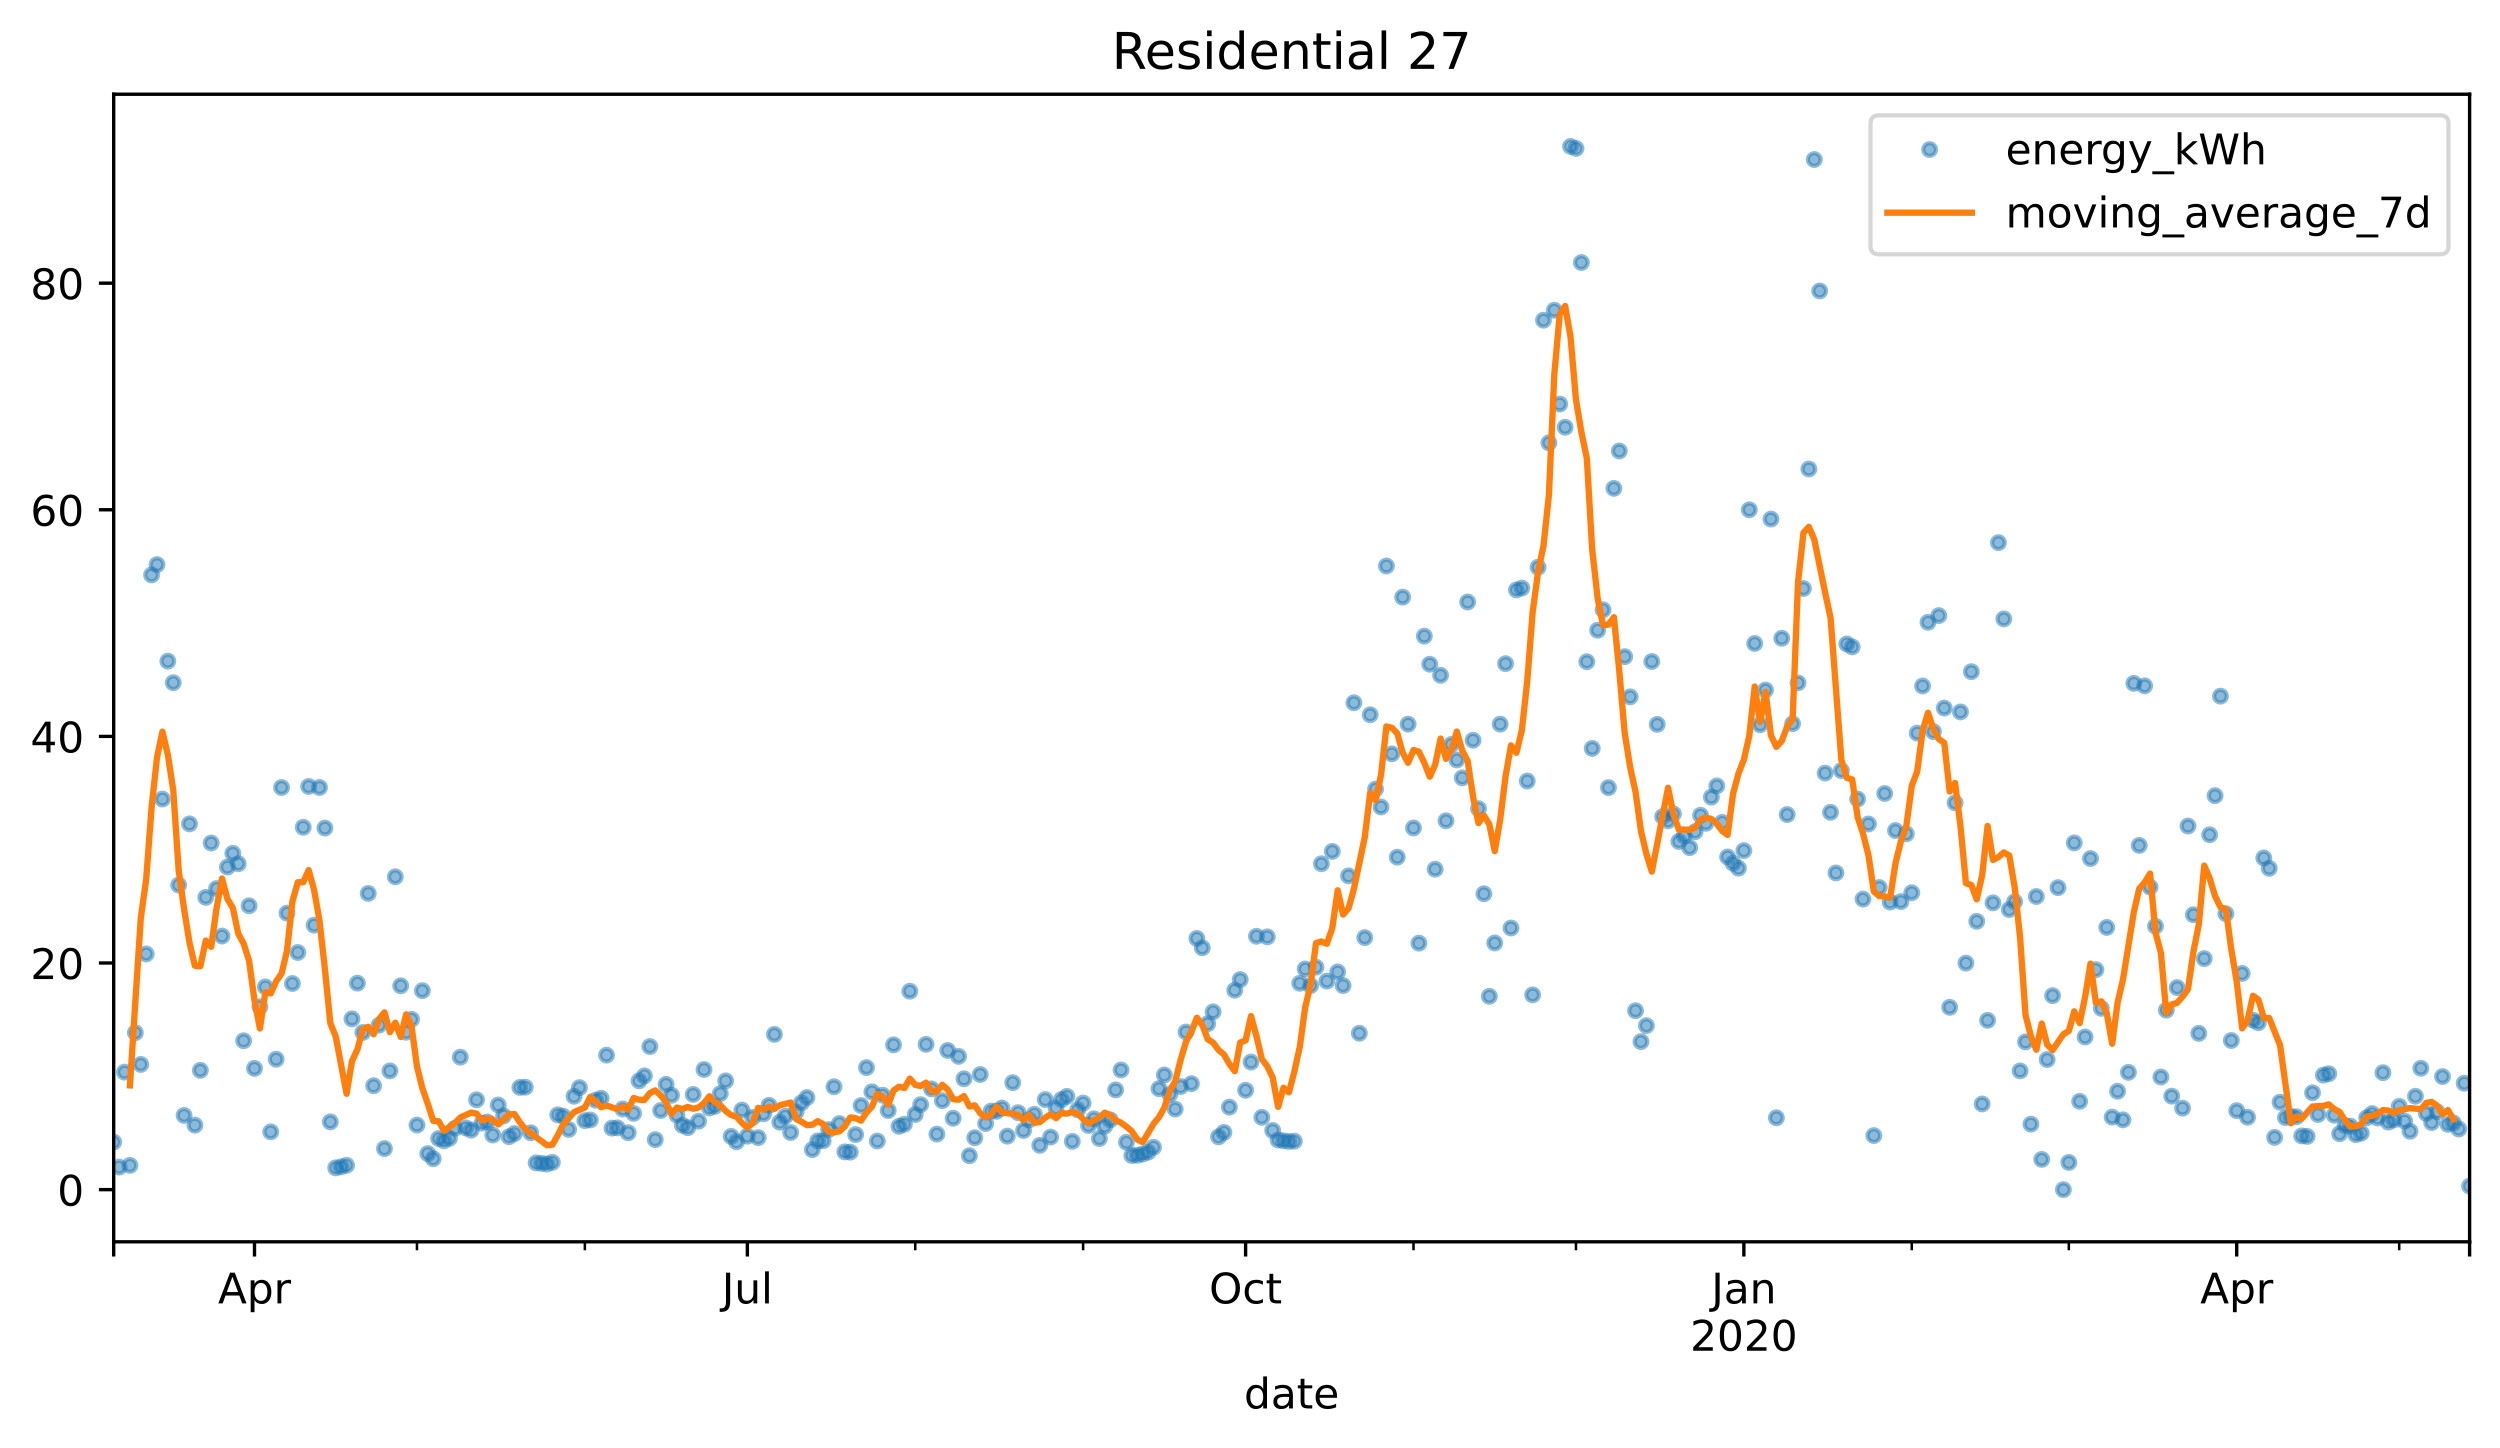 <?xml version="1.0" encoding="utf-8" standalone="no"?>
<!DOCTYPE svg PUBLIC "-//W3C//DTD SVG 1.1//EN"
  "http://www.w3.org/Graphics/SVG/1.1/DTD/svg11.dtd">
<!-- Created with matplotlib (https://matplotlib.org/) -->
<svg height="342.872pt" version="1.1" viewBox="0 0 592.125 342.872" width="592.125pt" xmlns="http://www.w3.org/2000/svg" xmlns:xlink="http://www.w3.org/1999/xlink">
 <defs>
  <style type="text/css">*{stroke-linecap:butt;stroke-linejoin:round;}</style>
 </defs>
 <g id="figure_1">
  <g id="patch_1">
   <path d="M 0 342.872 
L 592.125 342.872 
L 592.125 0 
L 0 0 
z
" style="fill:#ffffff;"/>
  </g>
  <g id="axes_1">
   <g id="patch_2">
    <path d="M 26.925 294.118 
L 584.925 294.118 
L 584.925 22.318 
L 26.925 22.318 
z
" style="fill:#ffffff;"/>
   </g>
   <g id="matplotlib.axis_1">
    <g id="xtick_1">
     <g id="line2d_1">
      <defs>
       <path d="M 0 0 
L 0 3.5 
" id="m91f3099a5f" style="stroke:#000000;stroke-width:0.8;"/>
      </defs>
      <g>
       <use style="stroke:#000000;stroke-width:0.8;" x="26.925" xlink:href="#m91f3099a5f" y="294.118"/>
      </g>
     </g>
    </g>
    <g id="xtick_2">
     <g id="line2d_2">
      <g>
       <use style="stroke:#000000;stroke-width:0.8;" x="60.277" xlink:href="#m91f3099a5f" y="294.118"/>
      </g>
     </g>
     <g id="text_1">
      <!-- Apr -->
      <g transform="translate(51.627 308.717)scale(0.1 -0.1)">
       <defs>
        <path d="M 34.188 63.188 
L 20.797 26.906 
L 47.609 26.906 
z
M 28.609 72.906 
L 39.797 72.906 
L 67.578 0 
L 57.328 0 
L 50.688 18.703 
L 17.828 18.703 
L 11.188 0 
L 0.781 0 
z
" id="DejaVuSans-65"/>
        <path d="M 18.109 8.203 
L 18.109 -20.797 
L 9.078 -20.797 
L 9.078 54.688 
L 18.109 54.688 
L 18.109 46.391 
Q 20.953 51.266 25.266 53.625 
Q 29.594 56 35.594 56 
Q 45.562 56 51.781 48.094 
Q 58.016 40.188 58.016 27.297 
Q 58.016 14.406 51.781 6.484 
Q 45.562 -1.422 35.594 -1.422 
Q 29.594 -1.422 25.266 0.953 
Q 20.953 3.328 18.109 8.203 
z
M 48.688 27.297 
Q 48.688 37.203 44.609 42.844 
Q 40.531 48.484 33.406 48.484 
Q 26.266 48.484 22.188 42.844 
Q 18.109 37.203 18.109 27.297 
Q 18.109 17.391 22.188 11.75 
Q 26.266 6.109 33.406 6.109 
Q 40.531 6.109 44.609 11.75 
Q 48.688 17.391 48.688 27.297 
z
" id="DejaVuSans-112"/>
        <path d="M 41.109 46.297 
Q 39.594 47.172 37.812 47.578 
Q 36.031 48 33.891 48 
Q 26.266 48 22.188 43.047 
Q 18.109 38.094 18.109 28.812 
L 18.109 0 
L 9.078 0 
L 9.078 54.688 
L 18.109 54.688 
L 18.109 46.188 
Q 20.953 51.172 25.484 53.578 
Q 30.031 56 36.531 56 
Q 37.453 56 38.578 55.875 
Q 39.703 55.766 41.062 55.516 
z
" id="DejaVuSans-114"/>
       </defs>
       <use xlink:href="#DejaVuSans-65"/>
       <use x="68.408" xlink:href="#DejaVuSans-112"/>
       <use x="131.885" xlink:href="#DejaVuSans-114"/>
      </g>
     </g>
    </g>
    <g id="xtick_3">
     <g id="line2d_3">
      <g>
       <use style="stroke:#000000;stroke-width:0.8;" x="177.008" xlink:href="#m91f3099a5f" y="294.118"/>
      </g>
     </g>
     <g id="text_2">
      <!-- Jul -->
      <g transform="translate(170.975 308.717)scale(0.1 -0.1)">
       <defs>
        <path d="M 9.812 72.906 
L 19.672 72.906 
L 19.672 5.078 
Q 19.672 -8.109 14.672 -14.062 
Q 9.672 -20.016 -1.422 -20.016 
L -5.172 -20.016 
L -5.172 -11.719 
L -2.094 -11.719 
Q 4.438 -11.719 7.125 -8.047 
Q 9.812 -4.391 9.812 5.078 
z
" id="DejaVuSans-74"/>
        <path d="M 8.5 21.578 
L 8.5 54.688 
L 17.484 54.688 
L 17.484 21.922 
Q 17.484 14.156 20.5 10.266 
Q 23.531 6.391 29.594 6.391 
Q 36.859 6.391 41.078 11.031 
Q 45.312 15.672 45.312 23.688 
L 45.312 54.688 
L 54.297 54.688 
L 54.297 0 
L 45.312 0 
L 45.312 8.406 
Q 42.047 3.422 37.719 1 
Q 33.406 -1.422 27.688 -1.422 
Q 18.266 -1.422 13.375 4.438 
Q 8.5 10.297 8.5 21.578 
z
M 31.109 56 
z
" id="DejaVuSans-117"/>
        <path d="M 9.422 75.984 
L 18.406 75.984 
L 18.406 0 
L 9.422 0 
z
" id="DejaVuSans-108"/>
       </defs>
       <use xlink:href="#DejaVuSans-74"/>
       <use x="29.492" xlink:href="#DejaVuSans-117"/>
       <use x="92.871" xlink:href="#DejaVuSans-108"/>
      </g>
     </g>
    </g>
    <g id="xtick_4">
     <g id="line2d_4">
      <g>
       <use style="stroke:#000000;stroke-width:0.8;" x="295.022" xlink:href="#m91f3099a5f" y="294.118"/>
      </g>
     </g>
     <g id="text_3">
      <!-- Oct -->
      <g transform="translate(286.376 308.717)scale(0.1 -0.1)">
       <defs>
        <path d="M 39.406 66.219 
Q 28.656 66.219 22.328 58.203 
Q 16.016 50.203 16.016 36.375 
Q 16.016 22.609 22.328 14.594 
Q 28.656 6.594 39.406 6.594 
Q 50.141 6.594 56.422 14.594 
Q 62.703 22.609 62.703 36.375 
Q 62.703 50.203 56.422 58.203 
Q 50.141 66.219 39.406 66.219 
z
M 39.406 74.219 
Q 54.734 74.219 63.906 63.938 
Q 73.094 53.656 73.094 36.375 
Q 73.094 19.141 63.906 8.859 
Q 54.734 -1.422 39.406 -1.422 
Q 24.031 -1.422 14.812 8.828 
Q 5.609 19.094 5.609 36.375 
Q 5.609 53.656 14.812 63.938 
Q 24.031 74.219 39.406 74.219 
z
" id="DejaVuSans-79"/>
        <path d="M 48.781 52.594 
L 48.781 44.188 
Q 44.969 46.297 41.141 47.344 
Q 37.312 48.391 33.406 48.391 
Q 24.656 48.391 19.812 42.844 
Q 14.984 37.312 14.984 27.297 
Q 14.984 17.281 19.812 11.734 
Q 24.656 6.203 33.406 6.203 
Q 37.312 6.203 41.141 7.25 
Q 44.969 8.297 48.781 10.406 
L 48.781 2.094 
Q 45.016 0.344 40.984 -0.531 
Q 36.969 -1.422 32.422 -1.422 
Q 20.062 -1.422 12.781 6.344 
Q 5.516 14.109 5.516 27.297 
Q 5.516 40.672 12.859 48.328 
Q 20.219 56 33.016 56 
Q 37.156 56 41.109 55.141 
Q 45.062 54.297 48.781 52.594 
z
" id="DejaVuSans-99"/>
        <path d="M 18.312 70.219 
L 18.312 54.688 
L 36.812 54.688 
L 36.812 47.703 
L 18.312 47.703 
L 18.312 18.016 
Q 18.312 11.328 20.141 9.422 
Q 21.969 7.516 27.594 7.516 
L 36.812 7.516 
L 36.812 0 
L 27.594 0 
Q 17.188 0 13.234 3.875 
Q 9.281 7.766 9.281 18.016 
L 9.281 47.703 
L 2.688 47.703 
L 2.688 54.688 
L 9.281 54.688 
L 9.281 70.219 
z
" id="DejaVuSans-116"/>
       </defs>
       <use xlink:href="#DejaVuSans-79"/>
       <use x="78.711" xlink:href="#DejaVuSans-99"/>
       <use x="133.691" xlink:href="#DejaVuSans-116"/>
      </g>
     </g>
    </g>
    <g id="xtick_5">
     <g id="line2d_5">
      <g>
       <use style="stroke:#000000;stroke-width:0.8;" x="413.035" xlink:href="#m91f3099a5f" y="294.118"/>
      </g>
     </g>
     <g id="text_4">
      <!-- Jan -->
      <g transform="translate(405.328 308.717)scale(0.1 -0.1)">
       <defs>
        <path d="M 34.281 27.484 
Q 23.391 27.484 19.188 25 
Q 14.984 22.516 14.984 16.5 
Q 14.984 11.719 18.141 8.906 
Q 21.297 6.109 26.703 6.109 
Q 34.188 6.109 38.703 11.406 
Q 43.219 16.703 43.219 25.484 
L 43.219 27.484 
z
M 52.203 31.203 
L 52.203 0 
L 43.219 0 
L 43.219 8.297 
Q 40.141 3.328 35.547 0.953 
Q 30.953 -1.422 24.312 -1.422 
Q 15.922 -1.422 10.953 3.297 
Q 6 8.016 6 15.922 
Q 6 25.141 12.172 29.828 
Q 18.359 34.516 30.609 34.516 
L 43.219 34.516 
L 43.219 35.406 
Q 43.219 41.609 39.141 45 
Q 35.062 48.391 27.688 48.391 
Q 23 48.391 18.547 47.266 
Q 14.109 46.141 10.016 43.891 
L 10.016 52.203 
Q 14.938 54.109 19.578 55.047 
Q 24.219 56 28.609 56 
Q 40.484 56 46.344 49.844 
Q 52.203 43.703 52.203 31.203 
z
" id="DejaVuSans-97"/>
        <path d="M 54.891 33.016 
L 54.891 0 
L 45.906 0 
L 45.906 32.719 
Q 45.906 40.484 42.875 44.328 
Q 39.844 48.188 33.797 48.188 
Q 26.516 48.188 22.312 43.547 
Q 18.109 38.922 18.109 30.906 
L 18.109 0 
L 9.078 0 
L 9.078 54.688 
L 18.109 54.688 
L 18.109 46.188 
Q 21.344 51.125 25.703 53.562 
Q 30.078 56 35.797 56 
Q 45.219 56 50.047 50.172 
Q 54.891 44.344 54.891 33.016 
z
" id="DejaVuSans-110"/>
       </defs>
       <use xlink:href="#DejaVuSans-74"/>
       <use x="29.492" xlink:href="#DejaVuSans-97"/>
       <use x="90.771" xlink:href="#DejaVuSans-110"/>
      </g>
      <!-- 2020 -->
      <g transform="translate(400.31 319.914)scale(0.1 -0.1)">
       <defs>
        <path d="M 19.188 8.297 
L 53.609 8.297 
L 53.609 0 
L 7.328 0 
L 7.328 8.297 
Q 12.938 14.109 22.625 23.891 
Q 32.328 33.688 34.812 36.531 
Q 39.547 41.844 41.422 45.531 
Q 43.312 49.219 43.312 52.781 
Q 43.312 58.594 39.234 62.25 
Q 35.156 65.922 28.609 65.922 
Q 23.969 65.922 18.812 64.312 
Q 13.672 62.703 7.812 59.422 
L 7.812 69.391 
Q 13.766 71.781 18.938 73 
Q 24.125 74.219 28.422 74.219 
Q 39.75 74.219 46.484 68.547 
Q 53.219 62.891 53.219 53.422 
Q 53.219 48.922 51.531 44.891 
Q 49.859 40.875 45.406 35.406 
Q 44.188 33.984 37.641 27.219 
Q 31.109 20.453 19.188 8.297 
z
" id="DejaVuSans-50"/>
        <path d="M 31.781 66.406 
Q 24.172 66.406 20.328 58.906 
Q 16.5 51.422 16.5 36.375 
Q 16.5 21.391 20.328 13.891 
Q 24.172 6.391 31.781 6.391 
Q 39.453 6.391 43.281 13.891 
Q 47.125 21.391 47.125 36.375 
Q 47.125 51.422 43.281 58.906 
Q 39.453 66.406 31.781 66.406 
z
M 31.781 74.219 
Q 44.047 74.219 50.516 64.516 
Q 56.984 54.828 56.984 36.375 
Q 56.984 17.969 50.516 8.266 
Q 44.047 -1.422 31.781 -1.422 
Q 19.531 -1.422 13.062 8.266 
Q 6.594 17.969 6.594 36.375 
Q 6.594 54.828 13.062 64.516 
Q 19.531 74.219 31.781 74.219 
z
" id="DejaVuSans-48"/>
       </defs>
       <use xlink:href="#DejaVuSans-50"/>
       <use x="63.623" xlink:href="#DejaVuSans-48"/>
       <use x="127.246" xlink:href="#DejaVuSans-50"/>
       <use x="190.869" xlink:href="#DejaVuSans-48"/>
      </g>
     </g>
    </g>
    <g id="xtick_6">
     <g id="line2d_6">
      <g>
       <use style="stroke:#000000;stroke-width:0.8;" x="529.766" xlink:href="#m91f3099a5f" y="294.118"/>
      </g>
     </g>
     <g id="text_5">
      <!-- Apr -->
      <g transform="translate(521.116 308.717)scale(0.1 -0.1)">
       <use xlink:href="#DejaVuSans-65"/>
       <use x="68.408" xlink:href="#DejaVuSans-112"/>
       <use x="131.885" xlink:href="#DejaVuSans-114"/>
      </g>
     </g>
    </g>
    <g id="xtick_7">
     <g id="line2d_7">
      <g>
       <use style="stroke:#000000;stroke-width:0.8;" x="584.925" xlink:href="#m91f3099a5f" y="294.118"/>
      </g>
     </g>
    </g>
    <g id="xtick_8">
     <g id="line2d_8">
      <defs>
       <path d="M 0 0 
L 0 2 
" id="mfa9de9f2cb" style="stroke:#000000;stroke-width:0.6;"/>
      </defs>
      <g>
       <use style="stroke:#000000;stroke-width:0.6;" x="98.759" xlink:href="#mfa9de9f2cb" y="294.118"/>
      </g>
     </g>
    </g>
    <g id="xtick_9">
     <g id="line2d_9">
      <g>
       <use style="stroke:#000000;stroke-width:0.6;" x="138.525" xlink:href="#mfa9de9f2cb" y="294.118"/>
      </g>
     </g>
    </g>
    <g id="xtick_10">
     <g id="line2d_10">
      <g>
       <use style="stroke:#000000;stroke-width:0.6;" x="216.773" xlink:href="#mfa9de9f2cb" y="294.118"/>
      </g>
     </g>
    </g>
    <g id="xtick_11">
     <g id="line2d_11">
      <g>
       <use style="stroke:#000000;stroke-width:0.6;" x="256.539" xlink:href="#mfa9de9f2cb" y="294.118"/>
      </g>
     </g>
    </g>
    <g id="xtick_12">
     <g id="line2d_12">
      <g>
       <use style="stroke:#000000;stroke-width:0.6;" x="334.787" xlink:href="#mfa9de9f2cb" y="294.118"/>
      </g>
     </g>
    </g>
    <g id="xtick_13">
     <g id="line2d_13">
      <g>
       <use style="stroke:#000000;stroke-width:0.6;" x="373.27" xlink:href="#mfa9de9f2cb" y="294.118"/>
      </g>
     </g>
    </g>
    <g id="xtick_14">
     <g id="line2d_14">
      <g>
       <use style="stroke:#000000;stroke-width:0.6;" x="452.801" xlink:href="#mfa9de9f2cb" y="294.118"/>
      </g>
     </g>
    </g>
    <g id="xtick_15">
     <g id="line2d_15">
      <g>
       <use style="stroke:#000000;stroke-width:0.6;" x="490.001" xlink:href="#mfa9de9f2cb" y="294.118"/>
      </g>
     </g>
    </g>
    <g id="xtick_16">
     <g id="line2d_16">
      <g>
       <use style="stroke:#000000;stroke-width:0.6;" x="568.249" xlink:href="#mfa9de9f2cb" y="294.118"/>
      </g>
     </g>
    </g>
    <g id="text_6">
     <!-- date -->
     <g transform="translate(294.65 333.592)scale(0.1 -0.1)">
      <defs>
       <path d="M 45.406 46.391 
L 45.406 75.984 
L 54.391 75.984 
L 54.391 0 
L 45.406 0 
L 45.406 8.203 
Q 42.578 3.328 38.25 0.953 
Q 33.938 -1.422 27.875 -1.422 
Q 17.969 -1.422 11.734 6.484 
Q 5.516 14.406 5.516 27.297 
Q 5.516 40.188 11.734 48.094 
Q 17.969 56 27.875 56 
Q 33.938 56 38.25 53.625 
Q 42.578 51.266 45.406 46.391 
z
M 14.797 27.297 
Q 14.797 17.391 18.875 11.75 
Q 22.953 6.109 30.078 6.109 
Q 37.203 6.109 41.297 11.75 
Q 45.406 17.391 45.406 27.297 
Q 45.406 37.203 41.297 42.844 
Q 37.203 48.484 30.078 48.484 
Q 22.953 48.484 18.875 42.844 
Q 14.797 37.203 14.797 27.297 
z
" id="DejaVuSans-100"/>
       <path d="M 56.203 29.594 
L 56.203 25.203 
L 14.891 25.203 
Q 15.484 15.922 20.484 11.062 
Q 25.484 6.203 34.422 6.203 
Q 39.594 6.203 44.453 7.469 
Q 49.312 8.734 54.109 11.281 
L 54.109 2.781 
Q 49.266 0.734 44.188 -0.344 
Q 39.109 -1.422 33.891 -1.422 
Q 20.797 -1.422 13.156 6.188 
Q 5.516 13.812 5.516 26.812 
Q 5.516 40.234 12.766 48.109 
Q 20.016 56 32.328 56 
Q 43.359 56 49.781 48.891 
Q 56.203 41.797 56.203 29.594 
z
M 47.219 32.234 
Q 47.125 39.594 43.094 43.984 
Q 39.062 48.391 32.422 48.391 
Q 24.906 48.391 20.391 44.141 
Q 15.875 39.891 15.188 32.172 
z
" id="DejaVuSans-101"/>
      </defs>
      <use xlink:href="#DejaVuSans-100"/>
      <use x="63.477" xlink:href="#DejaVuSans-97"/>
      <use x="124.756" xlink:href="#DejaVuSans-116"/>
      <use x="163.965" xlink:href="#DejaVuSans-101"/>
     </g>
    </g>
   </g>
   <g id="matplotlib.axis_2">
    <g id="ytick_1">
     <g id="line2d_17">
      <defs>
       <path d="M 0 0 
L -3.5 0 
" id="m632bc3e451" style="stroke:#000000;stroke-width:0.8;"/>
      </defs>
      <g>
       <use style="stroke:#000000;stroke-width:0.8;" x="26.925" xlink:href="#m632bc3e451" y="281.764"/>
      </g>
     </g>
     <g id="text_7">
      <!-- 0 -->
      <g transform="translate(13.562 285.563)scale(0.1 -0.1)">
       <use xlink:href="#DejaVuSans-48"/>
      </g>
     </g>
    </g>
    <g id="ytick_2">
     <g id="line2d_18">
      <g>
       <use style="stroke:#000000;stroke-width:0.8;" x="26.925" xlink:href="#m632bc3e451" y="228.089"/>
      </g>
     </g>
     <g id="text_8">
      <!-- 20 -->
      <g transform="translate(7.2 231.888)scale(0.1 -0.1)">
       <use xlink:href="#DejaVuSans-50"/>
       <use x="63.623" xlink:href="#DejaVuSans-48"/>
      </g>
     </g>
    </g>
    <g id="ytick_3">
     <g id="line2d_19">
      <g>
       <use style="stroke:#000000;stroke-width:0.8;" x="26.925" xlink:href="#m632bc3e451" y="174.414"/>
      </g>
     </g>
     <g id="text_9">
      <!-- 40 -->
      <g transform="translate(7.2 178.214)scale(0.1 -0.1)">
       <defs>
        <path d="M 37.797 64.312 
L 12.891 25.391 
L 37.797 25.391 
z
M 35.203 72.906 
L 47.609 72.906 
L 47.609 25.391 
L 58.016 25.391 
L 58.016 17.188 
L 47.609 17.188 
L 47.609 0 
L 37.797 0 
L 37.797 17.188 
L 4.891 17.188 
L 4.891 26.703 
z
" id="DejaVuSans-52"/>
       </defs>
       <use xlink:href="#DejaVuSans-52"/>
       <use x="63.623" xlink:href="#DejaVuSans-48"/>
      </g>
     </g>
    </g>
    <g id="ytick_4">
     <g id="line2d_20">
      <g>
       <use style="stroke:#000000;stroke-width:0.8;" x="26.925" xlink:href="#m632bc3e451" y="120.74"/>
      </g>
     </g>
     <g id="text_10">
      <!-- 60 -->
      <g transform="translate(7.2 124.539)scale(0.1 -0.1)">
       <defs>
        <path d="M 33.016 40.375 
Q 26.375 40.375 22.484 35.828 
Q 18.609 31.297 18.609 23.391 
Q 18.609 15.531 22.484 10.953 
Q 26.375 6.391 33.016 6.391 
Q 39.656 6.391 43.531 10.953 
Q 47.406 15.531 47.406 23.391 
Q 47.406 31.297 43.531 35.828 
Q 39.656 40.375 33.016 40.375 
z
M 52.594 71.297 
L 52.594 62.312 
Q 48.875 64.062 45.094 64.984 
Q 41.312 65.922 37.594 65.922 
Q 27.828 65.922 22.672 59.328 
Q 17.531 52.734 16.797 39.406 
Q 19.672 43.656 24.016 45.922 
Q 28.375 48.188 33.594 48.188 
Q 44.578 48.188 50.953 41.516 
Q 57.328 34.859 57.328 23.391 
Q 57.328 12.156 50.688 5.359 
Q 44.047 -1.422 33.016 -1.422 
Q 20.359 -1.422 13.672 8.266 
Q 6.984 17.969 6.984 36.375 
Q 6.984 53.656 15.188 63.938 
Q 23.391 74.219 37.203 74.219 
Q 40.922 74.219 44.703 73.484 
Q 48.484 72.75 52.594 71.297 
z
" id="DejaVuSans-54"/>
       </defs>
       <use xlink:href="#DejaVuSans-54"/>
       <use x="63.623" xlink:href="#DejaVuSans-48"/>
      </g>
     </g>
    </g>
    <g id="ytick_5">
     <g id="line2d_21">
      <g>
       <use style="stroke:#000000;stroke-width:0.8;" x="26.925" xlink:href="#m632bc3e451" y="67.065"/>
      </g>
     </g>
     <g id="text_11">
      <!-- 80 -->
      <g transform="translate(7.2 70.864)scale(0.1 -0.1)">
       <defs>
        <path d="M 31.781 34.625 
Q 24.75 34.625 20.719 30.859 
Q 16.703 27.094 16.703 20.516 
Q 16.703 13.922 20.719 10.156 
Q 24.75 6.391 31.781 6.391 
Q 38.812 6.391 42.859 10.172 
Q 46.922 13.969 46.922 20.516 
Q 46.922 27.094 42.891 30.859 
Q 38.875 34.625 31.781 34.625 
z
M 21.922 38.812 
Q 15.578 40.375 12.031 44.719 
Q 8.5 49.078 8.5 55.328 
Q 8.5 64.062 14.719 69.141 
Q 20.953 74.219 31.781 74.219 
Q 42.672 74.219 48.875 69.141 
Q 55.078 64.062 55.078 55.328 
Q 55.078 49.078 51.531 44.719 
Q 48 40.375 41.703 38.812 
Q 48.828 37.156 52.797 32.312 
Q 56.781 27.484 56.781 20.516 
Q 56.781 9.906 50.312 4.234 
Q 43.844 -1.422 31.781 -1.422 
Q 19.734 -1.422 13.25 4.234 
Q 6.781 9.906 6.781 20.516 
Q 6.781 27.484 10.781 32.312 
Q 14.797 37.156 21.922 38.812 
z
M 18.312 54.391 
Q 18.312 48.734 21.844 45.562 
Q 25.391 42.391 31.781 42.391 
Q 38.141 42.391 41.719 45.562 
Q 45.312 48.734 45.312 54.391 
Q 45.312 60.062 41.719 63.234 
Q 38.141 66.406 31.781 66.406 
Q 25.391 66.406 21.844 63.234 
Q 18.312 60.062 18.312 54.391 
z
" id="DejaVuSans-56"/>
       </defs>
       <use xlink:href="#DejaVuSans-56"/>
       <use x="63.623" xlink:href="#DejaVuSans-48"/>
      </g>
     </g>
    </g>
   </g>
   <g id="line2d_22">
    <defs>
     <path d="M 0 1.5 
C 0.398 1.5 0.779 1.342 1.061 1.061 
C 1.342 0.779 1.5 0.398 1.5 0 
C 1.5 -0.398 1.342 -0.779 1.061 -1.061 
C 0.779 -1.342 0.398 -1.5 0 -1.5 
C -0.398 -1.5 -0.779 -1.342 -1.061 -1.061 
C -1.342 -0.779 -1.5 -0.398 -1.5 0 
C -1.5 0.398 -1.342 0.779 -1.061 1.061 
C -0.779 1.342 -0.398 1.5 0 1.5 
z
" id="m8745210774" style="stroke:#1f77b4;stroke-opacity:0.5;"/>
    </defs>
    <g clip-path="url(#pf8df56f439)">
     <use style="fill:#1f77b4;fill-opacity:0.5;stroke:#1f77b4;stroke-opacity:0.5;" x="26.925" xlink:href="#m8745210774" y="270.492"/>
     <use style="fill:#1f77b4;fill-opacity:0.5;stroke:#1f77b4;stroke-opacity:0.5;" x="28.208" xlink:href="#m8745210774" y="276.423"/>
     <use style="fill:#1f77b4;fill-opacity:0.5;stroke:#1f77b4;stroke-opacity:0.5;" x="29.491" xlink:href="#m8745210774" y="253.933"/>
     <use style="fill:#1f77b4;fill-opacity:0.5;stroke:#1f77b4;stroke-opacity:0.5;" x="30.773" xlink:href="#m8745210774" y="276.02"/>
     <use style="fill:#1f77b4;fill-opacity:0.5;stroke:#1f77b4;stroke-opacity:0.5;" x="32.056" xlink:href="#m8745210774" y="244.594"/>
     <use style="fill:#1f77b4;fill-opacity:0.5;stroke:#1f77b4;stroke-opacity:0.5;" x="33.339" xlink:href="#m8745210774" y="252.108"/>
     <use style="fill:#1f77b4;fill-opacity:0.5;stroke:#1f77b4;stroke-opacity:0.5;" x="34.622" xlink:href="#m8745210774" y="225.942"/>
     <use style="fill:#1f77b4;fill-opacity:0.5;stroke:#1f77b4;stroke-opacity:0.5;" x="35.904" xlink:href="#m8745210774" y="136.171"/>
     <use style="fill:#1f77b4;fill-opacity:0.5;stroke:#1f77b4;stroke-opacity:0.5;" x="37.187" xlink:href="#m8745210774" y="133.729"/>
     <use style="fill:#1f77b4;fill-opacity:0.5;stroke:#1f77b4;stroke-opacity:0.5;" x="38.47" xlink:href="#m8745210774" y="189.255"/>
     <use style="fill:#1f77b4;fill-opacity:0.5;stroke:#1f77b4;stroke-opacity:0.5;" x="39.753" xlink:href="#m8745210774" y="156.594"/>
     <use style="fill:#1f77b4;fill-opacity:0.5;stroke:#1f77b4;stroke-opacity:0.5;" x="41.035" xlink:href="#m8745210774" y="161.694"/>
     <use style="fill:#1f77b4;fill-opacity:0.5;stroke:#1f77b4;stroke-opacity:0.5;" x="42.318" xlink:href="#m8745210774" y="209.625"/>
     <use style="fill:#1f77b4;fill-opacity:0.5;stroke:#1f77b4;stroke-opacity:0.5;" x="43.601" xlink:href="#m8745210774" y="264.185"/>
     <use style="fill:#1f77b4;fill-opacity:0.5;stroke:#1f77b4;stroke-opacity:0.5;" x="44.884" xlink:href="#m8745210774" y="195.133"/>
     <use style="fill:#1f77b4;fill-opacity:0.5;stroke:#1f77b4;stroke-opacity:0.5;" x="46.166" xlink:href="#m8745210774" y="266.493"/>
     <use style="fill:#1f77b4;fill-opacity:0.5;stroke:#1f77b4;stroke-opacity:0.5;" x="47.449" xlink:href="#m8745210774" y="253.504"/>
     <use style="fill:#1f77b4;fill-opacity:0.5;stroke:#1f77b4;stroke-opacity:0.5;" x="48.732" xlink:href="#m8745210774" y="212.55"/>
     <use style="fill:#1f77b4;fill-opacity:0.5;stroke:#1f77b4;stroke-opacity:0.5;" x="50.015" xlink:href="#m8745210774" y="199.668"/>
     <use style="fill:#1f77b4;fill-opacity:0.5;stroke:#1f77b4;stroke-opacity:0.5;" x="51.297" xlink:href="#m8745210774" y="210.457"/>
     <use style="fill:#1f77b4;fill-opacity:0.5;stroke:#1f77b4;stroke-opacity:0.5;" x="52.58" xlink:href="#m8745210774" y="221.702"/>
     <use style="fill:#1f77b4;fill-opacity:0.5;stroke:#1f77b4;stroke-opacity:0.5;" x="53.863" xlink:href="#m8745210774" y="205.358"/>
     <use style="fill:#1f77b4;fill-opacity:0.5;stroke:#1f77b4;stroke-opacity:0.5;" x="55.146" xlink:href="#m8745210774" y="202.111"/>
     <use style="fill:#1f77b4;fill-opacity:0.5;stroke:#1f77b4;stroke-opacity:0.5;" x="56.428" xlink:href="#m8745210774" y="204.58"/>
     <use style="fill:#1f77b4;fill-opacity:0.5;stroke:#1f77b4;stroke-opacity:0.5;" x="57.711" xlink:href="#m8745210774" y="246.499"/>
     <use style="fill:#1f77b4;fill-opacity:0.5;stroke:#1f77b4;stroke-opacity:0.5;" x="58.994" xlink:href="#m8745210774" y="214.536"/>
     <use style="fill:#1f77b4;fill-opacity:0.5;stroke:#1f77b4;stroke-opacity:0.5;" x="60.277" xlink:href="#m8745210774" y="253.048"/>
     <use style="fill:#1f77b4;fill-opacity:0.5;stroke:#1f77b4;stroke-opacity:0.5;" x="61.559" xlink:href="#m8745210774" y="238.448"/>
     <use style="fill:#1f77b4;fill-opacity:0.5;stroke:#1f77b4;stroke-opacity:0.5;" x="62.842" xlink:href="#m8745210774" y="233.752"/>
     <use style="fill:#1f77b4;fill-opacity:0.5;stroke:#1f77b4;stroke-opacity:0.5;" x="64.125" xlink:href="#m8745210774" y="268.077"/>
     <use style="fill:#1f77b4;fill-opacity:0.5;stroke:#1f77b4;stroke-opacity:0.5;" x="65.408" xlink:href="#m8745210774" y="250.874"/>
     <use style="fill:#1f77b4;fill-opacity:0.5;stroke:#1f77b4;stroke-opacity:0.5;" x="66.691" xlink:href="#m8745210774" y="186.518"/>
     <use style="fill:#1f77b4;fill-opacity:0.5;stroke:#1f77b4;stroke-opacity:0.5;" x="67.973" xlink:href="#m8745210774" y="216.281"/>
     <use style="fill:#1f77b4;fill-opacity:0.5;stroke:#1f77b4;stroke-opacity:0.5;" x="69.256" xlink:href="#m8745210774" y="232.947"/>
     <use style="fill:#1f77b4;fill-opacity:0.5;stroke:#1f77b4;stroke-opacity:0.5;" x="70.539" xlink:href="#m8745210774" y="225.593"/>
     <use style="fill:#1f77b4;fill-opacity:0.5;stroke:#1f77b4;stroke-opacity:0.5;" x="71.822" xlink:href="#m8745210774" y="195.938"/>
     <use style="fill:#1f77b4;fill-opacity:0.5;stroke:#1f77b4;stroke-opacity:0.5;" x="73.104" xlink:href="#m8745210774" y="186.277"/>
     <use style="fill:#1f77b4;fill-opacity:0.5;stroke:#1f77b4;stroke-opacity:0.5;" x="74.387" xlink:href="#m8745210774" y="219.125"/>
     <use style="fill:#1f77b4;fill-opacity:0.5;stroke:#1f77b4;stroke-opacity:0.5;" x="75.67" xlink:href="#m8745210774" y="186.518"/>
     <use style="fill:#1f77b4;fill-opacity:0.5;stroke:#1f77b4;stroke-opacity:0.5;" x="76.953" xlink:href="#m8745210774" y="196.126"/>
     <use style="fill:#1f77b4;fill-opacity:0.5;stroke:#1f77b4;stroke-opacity:0.5;" x="78.235" xlink:href="#m8745210774" y="265.715"/>
     <use style="fill:#1f77b4;fill-opacity:0.5;stroke:#1f77b4;stroke-opacity:0.5;" x="79.518" xlink:href="#m8745210774" y="276.611"/>
     <use style="fill:#1f77b4;fill-opacity:0.5;stroke:#1f77b4;stroke-opacity:0.5;" x="80.801" xlink:href="#m8745210774" y="276.369"/>
     <use style="fill:#1f77b4;fill-opacity:0.5;stroke:#1f77b4;stroke-opacity:0.5;" x="82.084" xlink:href="#m8745210774" y="275.994"/>
     <use style="fill:#1f77b4;fill-opacity:0.5;stroke:#1f77b4;stroke-opacity:0.5;" x="83.366" xlink:href="#m8745210774" y="241.32"/>
     <use style="fill:#1f77b4;fill-opacity:0.5;stroke:#1f77b4;stroke-opacity:0.5;" x="84.649" xlink:href="#m8745210774" y="232.866"/>
     <use style="fill:#1f77b4;fill-opacity:0.5;stroke:#1f77b4;stroke-opacity:0.5;" x="85.932" xlink:href="#m8745210774" y="244.54"/>
     <use style="fill:#1f77b4;fill-opacity:0.5;stroke:#1f77b4;stroke-opacity:0.5;" x="87.215" xlink:href="#m8745210774" y="211.611"/>
     <use style="fill:#1f77b4;fill-opacity:0.5;stroke:#1f77b4;stroke-opacity:0.5;" x="88.497" xlink:href="#m8745210774" y="257.154"/>
     <use style="fill:#1f77b4;fill-opacity:0.5;stroke:#1f77b4;stroke-opacity:0.5;" x="89.78" xlink:href="#m8745210774" y="242.823"/>
     <use style="fill:#1f77b4;fill-opacity:0.5;stroke:#1f77b4;stroke-opacity:0.5;" x="91.063" xlink:href="#m8745210774" y="272.048"/>
     <use style="fill:#1f77b4;fill-opacity:0.5;stroke:#1f77b4;stroke-opacity:0.5;" x="92.346" xlink:href="#m8745210774" y="253.638"/>
     <use style="fill:#1f77b4;fill-opacity:0.5;stroke:#1f77b4;stroke-opacity:0.5;" x="93.628" xlink:href="#m8745210774" y="207.666"/>
     <use style="fill:#1f77b4;fill-opacity:0.5;stroke:#1f77b4;stroke-opacity:0.5;" x="94.911" xlink:href="#m8745210774" y="233.483"/>
     <use style="fill:#1f77b4;fill-opacity:0.5;stroke:#1f77b4;stroke-opacity:0.5;" x="96.194" xlink:href="#m8745210774" y="244.487"/>
     <use style="fill:#1f77b4;fill-opacity:0.5;stroke:#1f77b4;stroke-opacity:0.5;" x="97.477" xlink:href="#m8745210774" y="241.427"/>
     <use style="fill:#1f77b4;fill-opacity:0.5;stroke:#1f77b4;stroke-opacity:0.5;" x="98.759" xlink:href="#m8745210774" y="266.466"/>
     <use style="fill:#1f77b4;fill-opacity:0.5;stroke:#1f77b4;stroke-opacity:0.5;" x="100.042" xlink:href="#m8745210774" y="234.637"/>
     <use style="fill:#1f77b4;fill-opacity:0.5;stroke:#1f77b4;stroke-opacity:0.5;" x="101.325" xlink:href="#m8745210774" y="273.229"/>
     <use style="fill:#1f77b4;fill-opacity:0.5;stroke:#1f77b4;stroke-opacity:0.5;" x="102.608" xlink:href="#m8745210774" y="274.437"/>
     <use style="fill:#1f77b4;fill-opacity:0.5;stroke:#1f77b4;stroke-opacity:0.5;" x="103.891" xlink:href="#m8745210774" y="269.66"/>
     <use style="fill:#1f77b4;fill-opacity:0.5;stroke:#1f77b4;stroke-opacity:0.5;" x="105.173" xlink:href="#m8745210774" y="270.197"/>
     <use style="fill:#1f77b4;fill-opacity:0.5;stroke:#1f77b4;stroke-opacity:0.5;" x="106.456" xlink:href="#m8745210774" y="269.606"/>
     <use style="fill:#1f77b4;fill-opacity:0.5;stroke:#1f77b4;stroke-opacity:0.5;" x="107.739" xlink:href="#m8745210774" y="267.245"/>
     <use style="fill:#1f77b4;fill-opacity:0.5;stroke:#1f77b4;stroke-opacity:0.5;" x="109.022" xlink:href="#m8745210774" y="250.391"/>
     <use style="fill:#1f77b4;fill-opacity:0.5;stroke:#1f77b4;stroke-opacity:0.5;" x="110.304" xlink:href="#m8745210774" y="267.137"/>
     <use style="fill:#1f77b4;fill-opacity:0.5;stroke:#1f77b4;stroke-opacity:0.5;" x="111.587" xlink:href="#m8745210774" y="267.674"/>
     <use style="fill:#1f77b4;fill-opacity:0.5;stroke:#1f77b4;stroke-opacity:0.5;" x="112.87" xlink:href="#m8745210774" y="260.482"/>
     <use style="fill:#1f77b4;fill-opacity:0.5;stroke:#1f77b4;stroke-opacity:0.5;" x="114.153" xlink:href="#m8745210774" y="266.01"/>
     <use style="fill:#1f77b4;fill-opacity:0.5;stroke:#1f77b4;stroke-opacity:0.5;" x="115.435" xlink:href="#m8745210774" y="265.742"/>
     <use style="fill:#1f77b4;fill-opacity:0.5;stroke:#1f77b4;stroke-opacity:0.5;" x="116.718" xlink:href="#m8745210774" y="268.828"/>
     <use style="fill:#1f77b4;fill-opacity:0.5;stroke:#1f77b4;stroke-opacity:0.5;" x="118.001" xlink:href="#m8745210774" y="261.716"/>
     <use style="fill:#1f77b4;fill-opacity:0.5;stroke:#1f77b4;stroke-opacity:0.5;" x="119.284" xlink:href="#m8745210774" y="264.293"/>
     <use style="fill:#1f77b4;fill-opacity:0.5;stroke:#1f77b4;stroke-opacity:0.5;" x="120.566" xlink:href="#m8745210774" y="269.231"/>
     <use style="fill:#1f77b4;fill-opacity:0.5;stroke:#1f77b4;stroke-opacity:0.5;" x="121.849" xlink:href="#m8745210774" y="268.479"/>
     <use style="fill:#1f77b4;fill-opacity:0.5;stroke:#1f77b4;stroke-opacity:0.5;" x="123.132" xlink:href="#m8745210774" y="257.556"/>
     <use style="fill:#1f77b4;fill-opacity:0.5;stroke:#1f77b4;stroke-opacity:0.5;" x="124.415" xlink:href="#m8745210774" y="257.503"/>
     <use style="fill:#1f77b4;fill-opacity:0.5;stroke:#1f77b4;stroke-opacity:0.5;" x="125.697" xlink:href="#m8745210774" y="268.291"/>
     <use style="fill:#1f77b4;fill-opacity:0.5;stroke:#1f77b4;stroke-opacity:0.5;" x="126.98" xlink:href="#m8745210774" y="275.43"/>
     <use style="fill:#1f77b4;fill-opacity:0.5;stroke:#1f77b4;stroke-opacity:0.5;" x="128.263" xlink:href="#m8745210774" y="275.537"/>
     <use style="fill:#1f77b4;fill-opacity:0.5;stroke:#1f77b4;stroke-opacity:0.5;" x="129.546" xlink:href="#m8745210774" y="275.698"/>
     <use style="fill:#1f77b4;fill-opacity:0.5;stroke:#1f77b4;stroke-opacity:0.5;" x="130.828" xlink:href="#m8745210774" y="275.296"/>
     <use style="fill:#1f77b4;fill-opacity:0.5;stroke:#1f77b4;stroke-opacity:0.5;" x="132.111" xlink:href="#m8745210774" y="264.051"/>
     <use style="fill:#1f77b4;fill-opacity:0.5;stroke:#1f77b4;stroke-opacity:0.5;" x="133.394" xlink:href="#m8745210774" y="264.373"/>
     <use style="fill:#1f77b4;fill-opacity:0.5;stroke:#1f77b4;stroke-opacity:0.5;" x="134.677" xlink:href="#m8745210774" y="267.513"/>
     <use style="fill:#1f77b4;fill-opacity:0.5;stroke:#1f77b4;stroke-opacity:0.5;" x="135.959" xlink:href="#m8745210774" y="259.65"/>
     <use style="fill:#1f77b4;fill-opacity:0.5;stroke:#1f77b4;stroke-opacity:0.5;" x="137.242" xlink:href="#m8745210774" y="257.61"/>
     <use style="fill:#1f77b4;fill-opacity:0.5;stroke:#1f77b4;stroke-opacity:0.5;" x="138.525" xlink:href="#m8745210774" y="265.42"/>
     <use style="fill:#1f77b4;fill-opacity:0.5;stroke:#1f77b4;stroke-opacity:0.5;" x="139.808" xlink:href="#m8745210774" y="265.259"/>
     <use style="fill:#1f77b4;fill-opacity:0.5;stroke:#1f77b4;stroke-opacity:0.5;" x="141.091" xlink:href="#m8745210774" y="260.589"/>
     <use style="fill:#1f77b4;fill-opacity:0.5;stroke:#1f77b4;stroke-opacity:0.5;" x="142.373" xlink:href="#m8745210774" y="260.133"/>
     <use style="fill:#1f77b4;fill-opacity:0.5;stroke:#1f77b4;stroke-opacity:0.5;" x="143.656" xlink:href="#m8745210774" y="249.908"/>
     <use style="fill:#1f77b4;fill-opacity:0.5;stroke:#1f77b4;stroke-opacity:0.5;" x="144.939" xlink:href="#m8745210774" y="267.191"/>
     <use style="fill:#1f77b4;fill-opacity:0.5;stroke:#1f77b4;stroke-opacity:0.5;" x="146.222" xlink:href="#m8745210774" y="267.137"/>
     <use style="fill:#1f77b4;fill-opacity:0.5;stroke:#1f77b4;stroke-opacity:0.5;" x="147.504" xlink:href="#m8745210774" y="262.655"/>
     <use style="fill:#1f77b4;fill-opacity:0.5;stroke:#1f77b4;stroke-opacity:0.5;" x="148.787" xlink:href="#m8745210774" y="268.291"/>
     <use style="fill:#1f77b4;fill-opacity:0.5;stroke:#1f77b4;stroke-opacity:0.5;" x="150.07" xlink:href="#m8745210774" y="263.702"/>
     <use style="fill:#1f77b4;fill-opacity:0.5;stroke:#1f77b4;stroke-opacity:0.5;" x="151.353" xlink:href="#m8745210774" y="256"/>
     <use style="fill:#1f77b4;fill-opacity:0.5;stroke:#1f77b4;stroke-opacity:0.5;" x="152.635" xlink:href="#m8745210774" y="254.819"/>
     <use style="fill:#1f77b4;fill-opacity:0.5;stroke:#1f77b4;stroke-opacity:0.5;" x="153.918" xlink:href="#m8745210774" y="247.868"/>
     <use style="fill:#1f77b4;fill-opacity:0.5;stroke:#1f77b4;stroke-opacity:0.5;" x="155.201" xlink:href="#m8745210774" y="269.928"/>
     <use style="fill:#1f77b4;fill-opacity:0.5;stroke:#1f77b4;stroke-opacity:0.5;" x="156.484" xlink:href="#m8745210774" y="263.031"/>
     <use style="fill:#1f77b4;fill-opacity:0.5;stroke:#1f77b4;stroke-opacity:0.5;" x="157.766" xlink:href="#m8745210774" y="256.832"/>
     <use style="fill:#1f77b4;fill-opacity:0.5;stroke:#1f77b4;stroke-opacity:0.5;" x="159.049" xlink:href="#m8745210774" y="259.408"/>
     <use style="fill:#1f77b4;fill-opacity:0.5;stroke:#1f77b4;stroke-opacity:0.5;" x="160.332" xlink:href="#m8745210774" y="264.105"/>
     <use style="fill:#1f77b4;fill-opacity:0.5;stroke:#1f77b4;stroke-opacity:0.5;" x="161.615" xlink:href="#m8745210774" y="266.52"/>
     <use style="fill:#1f77b4;fill-opacity:0.5;stroke:#1f77b4;stroke-opacity:0.5;" x="162.897" xlink:href="#m8745210774" y="267.084"/>
     <use style="fill:#1f77b4;fill-opacity:0.5;stroke:#1f77b4;stroke-opacity:0.5;" x="164.18" xlink:href="#m8745210774" y="259.22"/>
     <use style="fill:#1f77b4;fill-opacity:0.5;stroke:#1f77b4;stroke-opacity:0.5;" x="165.463" xlink:href="#m8745210774" y="265.554"/>
     <use style="fill:#1f77b4;fill-opacity:0.5;stroke:#1f77b4;stroke-opacity:0.5;" x="166.746" xlink:href="#m8745210774" y="253.316"/>
     <use style="fill:#1f77b4;fill-opacity:0.5;stroke:#1f77b4;stroke-opacity:0.5;" x="168.028" xlink:href="#m8745210774" y="262.414"/>
     <use style="fill:#1f77b4;fill-opacity:0.5;stroke:#1f77b4;stroke-opacity:0.5;" x="169.311" xlink:href="#m8745210774" y="262.038"/>
     <use style="fill:#1f77b4;fill-opacity:0.5;stroke:#1f77b4;stroke-opacity:0.5;" x="170.594" xlink:href="#m8745210774" y="259.006"/>
     <use style="fill:#1f77b4;fill-opacity:0.5;stroke:#1f77b4;stroke-opacity:0.5;" x="171.877" xlink:href="#m8745210774" y="256"/>
     <use style="fill:#1f77b4;fill-opacity:0.5;stroke:#1f77b4;stroke-opacity:0.5;" x="173.159" xlink:href="#m8745210774" y="269.15"/>
     <use style="fill:#1f77b4;fill-opacity:0.5;stroke:#1f77b4;stroke-opacity:0.5;" x="174.442" xlink:href="#m8745210774" y="270.438"/>
     <use style="fill:#1f77b4;fill-opacity:0.5;stroke:#1f77b4;stroke-opacity:0.5;" x="175.725" xlink:href="#m8745210774" y="262.924"/>
     <use style="fill:#1f77b4;fill-opacity:0.5;stroke:#1f77b4;stroke-opacity:0.5;" x="177.008" xlink:href="#m8745210774" y="269.096"/>
     <use style="fill:#1f77b4;fill-opacity:0.5;stroke:#1f77b4;stroke-opacity:0.5;" x="178.291" xlink:href="#m8745210774" y="264.668"/>
     <use style="fill:#1f77b4;fill-opacity:0.5;stroke:#1f77b4;stroke-opacity:0.5;" x="179.573" xlink:href="#m8745210774" y="269.445"/>
     <use style="fill:#1f77b4;fill-opacity:0.5;stroke:#1f77b4;stroke-opacity:0.5;" x="180.856" xlink:href="#m8745210774" y="263.809"/>
     <use style="fill:#1f77b4;fill-opacity:0.5;stroke:#1f77b4;stroke-opacity:0.5;" x="182.139" xlink:href="#m8745210774" y="261.797"/>
     <use style="fill:#1f77b4;fill-opacity:0.5;stroke:#1f77b4;stroke-opacity:0.5;" x="183.422" xlink:href="#m8745210774" y="244.996"/>
     <use style="fill:#1f77b4;fill-opacity:0.5;stroke:#1f77b4;stroke-opacity:0.5;" x="184.704" xlink:href="#m8745210774" y="265.795"/>
     <use style="fill:#1f77b4;fill-opacity:0.5;stroke:#1f77b4;stroke-opacity:0.5;" x="185.987" xlink:href="#m8745210774" y="264.4"/>
     <use style="fill:#1f77b4;fill-opacity:0.5;stroke:#1f77b4;stroke-opacity:0.5;" x="187.27" xlink:href="#m8745210774" y="268.238"/>
     <use style="fill:#1f77b4;fill-opacity:0.5;stroke:#1f77b4;stroke-opacity:0.5;" x="188.553" xlink:href="#m8745210774" y="263.353"/>
     <use style="fill:#1f77b4;fill-opacity:0.5;stroke:#1f77b4;stroke-opacity:0.5;" x="189.835" xlink:href="#m8745210774" y="261.206"/>
     <use style="fill:#1f77b4;fill-opacity:0.5;stroke:#1f77b4;stroke-opacity:0.5;" x="191.118" xlink:href="#m8745210774" y="259.945"/>
     <use style="fill:#1f77b4;fill-opacity:0.5;stroke:#1f77b4;stroke-opacity:0.5;" x="192.401" xlink:href="#m8745210774" y="272.29"/>
     <use style="fill:#1f77b4;fill-opacity:0.5;stroke:#1f77b4;stroke-opacity:0.5;" x="193.684" xlink:href="#m8745210774" y="270.224"/>
     <use style="fill:#1f77b4;fill-opacity:0.5;stroke:#1f77b4;stroke-opacity:0.5;" x="194.966" xlink:href="#m8745210774" y="270.197"/>
     <use style="fill:#1f77b4;fill-opacity:0.5;stroke:#1f77b4;stroke-opacity:0.5;" x="196.249" xlink:href="#m8745210774" y="267.54"/>
     <use style="fill:#1f77b4;fill-opacity:0.5;stroke:#1f77b4;stroke-opacity:0.5;" x="197.532" xlink:href="#m8745210774" y="257.395"/>
     <use style="fill:#1f77b4;fill-opacity:0.5;stroke:#1f77b4;stroke-opacity:0.5;" x="198.815" xlink:href="#m8745210774" y="266.117"/>
     <use style="fill:#1f77b4;fill-opacity:0.5;stroke:#1f77b4;stroke-opacity:0.5;" x="200.097" xlink:href="#m8745210774" y="272.827"/>
     <use style="fill:#1f77b4;fill-opacity:0.5;stroke:#1f77b4;stroke-opacity:0.5;" x="201.38" xlink:href="#m8745210774" y="272.88"/>
     <use style="fill:#1f77b4;fill-opacity:0.5;stroke:#1f77b4;stroke-opacity:0.5;" x="202.663" xlink:href="#m8745210774" y="268.721"/>
     <use style="fill:#1f77b4;fill-opacity:0.5;stroke:#1f77b4;stroke-opacity:0.5;" x="203.946" xlink:href="#m8745210774" y="261.85"/>
     <use style="fill:#1f77b4;fill-opacity:0.5;stroke:#1f77b4;stroke-opacity:0.5;" x="205.228" xlink:href="#m8745210774" y="252.86"/>
     <use style="fill:#1f77b4;fill-opacity:0.5;stroke:#1f77b4;stroke-opacity:0.5;" x="206.511" xlink:href="#m8745210774" y="258.603"/>
     <use style="fill:#1f77b4;fill-opacity:0.5;stroke:#1f77b4;stroke-opacity:0.5;" x="207.794" xlink:href="#m8745210774" y="270.25"/>
     <use style="fill:#1f77b4;fill-opacity:0.5;stroke:#1f77b4;stroke-opacity:0.5;" x="209.077" xlink:href="#m8745210774" y="259.408"/>
     <use style="fill:#1f77b4;fill-opacity:0.5;stroke:#1f77b4;stroke-opacity:0.5;" x="210.359" xlink:href="#m8745210774" y="263.031"/>
     <use style="fill:#1f77b4;fill-opacity:0.5;stroke:#1f77b4;stroke-opacity:0.5;" x="211.642" xlink:href="#m8745210774" y="247.466"/>
     <use style="fill:#1f77b4;fill-opacity:0.5;stroke:#1f77b4;stroke-opacity:0.5;" x="212.925" xlink:href="#m8745210774" y="266.762"/>
     <use style="fill:#1f77b4;fill-opacity:0.5;stroke:#1f77b4;stroke-opacity:0.5;" x="214.208" xlink:href="#m8745210774" y="266.278"/>
     <use style="fill:#1f77b4;fill-opacity:0.5;stroke:#1f77b4;stroke-opacity:0.5;" x="215.491" xlink:href="#m8745210774" y="234.771"/>
     <use style="fill:#1f77b4;fill-opacity:0.5;stroke:#1f77b4;stroke-opacity:0.5;" x="216.773" xlink:href="#m8745210774" y="263.97"/>
     <use style="fill:#1f77b4;fill-opacity:0.5;stroke:#1f77b4;stroke-opacity:0.5;" x="218.056" xlink:href="#m8745210774" y="261.636"/>
     <use style="fill:#1f77b4;fill-opacity:0.5;stroke:#1f77b4;stroke-opacity:0.5;" x="219.339" xlink:href="#m8745210774" y="247.358"/>
     <use style="fill:#1f77b4;fill-opacity:0.5;stroke:#1f77b4;stroke-opacity:0.5;" x="220.622" xlink:href="#m8745210774" y="257.905"/>
     <use style="fill:#1f77b4;fill-opacity:0.5;stroke:#1f77b4;stroke-opacity:0.5;" x="221.904" xlink:href="#m8745210774" y="268.613"/>
     <use style="fill:#1f77b4;fill-opacity:0.5;stroke:#1f77b4;stroke-opacity:0.5;" x="223.187" xlink:href="#m8745210774" y="260.696"/>
     <use style="fill:#1f77b4;fill-opacity:0.5;stroke:#1f77b4;stroke-opacity:0.5;" x="224.47" xlink:href="#m8745210774" y="248.807"/>
     <use style="fill:#1f77b4;fill-opacity:0.5;stroke:#1f77b4;stroke-opacity:0.5;" x="225.753" xlink:href="#m8745210774" y="264.856"/>
     <use style="fill:#1f77b4;fill-opacity:0.5;stroke:#1f77b4;stroke-opacity:0.5;" x="227.035" xlink:href="#m8745210774" y="250.203"/>
     <use style="fill:#1f77b4;fill-opacity:0.5;stroke:#1f77b4;stroke-opacity:0.5;" x="228.318" xlink:href="#m8745210774" y="255.517"/>
     <use style="fill:#1f77b4;fill-opacity:0.5;stroke:#1f77b4;stroke-opacity:0.5;" x="229.601" xlink:href="#m8745210774" y="273.739"/>
     <use style="fill:#1f77b4;fill-opacity:0.5;stroke:#1f77b4;stroke-opacity:0.5;" x="230.884" xlink:href="#m8745210774" y="269.472"/>
     <use style="fill:#1f77b4;fill-opacity:0.5;stroke:#1f77b4;stroke-opacity:0.5;" x="232.166" xlink:href="#m8745210774" y="254.497"/>
     <use style="fill:#1f77b4;fill-opacity:0.5;stroke:#1f77b4;stroke-opacity:0.5;" x="233.449" xlink:href="#m8745210774" y="266.117"/>
     <use style="fill:#1f77b4;fill-opacity:0.5;stroke:#1f77b4;stroke-opacity:0.5;" x="234.732" xlink:href="#m8745210774" y="263.165"/>
     <use style="fill:#1f77b4;fill-opacity:0.5;stroke:#1f77b4;stroke-opacity:0.5;" x="236.015" xlink:href="#m8745210774" y="263.219"/>
     <use style="fill:#1f77b4;fill-opacity:0.5;stroke:#1f77b4;stroke-opacity:0.5;" x="237.297" xlink:href="#m8745210774" y="262.441"/>
     <use style="fill:#1f77b4;fill-opacity:0.5;stroke:#1f77b4;stroke-opacity:0.5;" x="238.58" xlink:href="#m8745210774" y="269.096"/>
     <use style="fill:#1f77b4;fill-opacity:0.5;stroke:#1f77b4;stroke-opacity:0.5;" x="239.863" xlink:href="#m8745210774" y="256.429"/>
     <use style="fill:#1f77b4;fill-opacity:0.5;stroke:#1f77b4;stroke-opacity:0.5;" x="241.146" xlink:href="#m8745210774" y="263.541"/>
     <use style="fill:#1f77b4;fill-opacity:0.5;stroke:#1f77b4;stroke-opacity:0.5;" x="242.428" xlink:href="#m8745210774" y="267.755"/>
     <use style="fill:#1f77b4;fill-opacity:0.5;stroke:#1f77b4;stroke-opacity:0.5;" x="243.711" xlink:href="#m8745210774" y="265.259"/>
     <use style="fill:#1f77b4;fill-opacity:0.5;stroke:#1f77b4;stroke-opacity:0.5;" x="244.994" xlink:href="#m8745210774" y="263.917"/>
     <use style="fill:#1f77b4;fill-opacity:0.5;stroke:#1f77b4;stroke-opacity:0.5;" x="246.277" xlink:href="#m8745210774" y="271.27"/>
     <use style="fill:#1f77b4;fill-opacity:0.5;stroke:#1f77b4;stroke-opacity:0.5;" x="247.559" xlink:href="#m8745210774" y="260.428"/>
     <use style="fill:#1f77b4;fill-opacity:0.5;stroke:#1f77b4;stroke-opacity:0.5;" x="248.842" xlink:href="#m8745210774" y="269.311"/>
     <use style="fill:#1f77b4;fill-opacity:0.5;stroke:#1f77b4;stroke-opacity:0.5;" x="250.125" xlink:href="#m8745210774" y="262.387"/>
     <use style="fill:#1f77b4;fill-opacity:0.5;stroke:#1f77b4;stroke-opacity:0.5;" x="251.408" xlink:href="#m8745210774" y="260.428"/>
     <use style="fill:#1f77b4;fill-opacity:0.5;stroke:#1f77b4;stroke-opacity:0.5;" x="252.691" xlink:href="#m8745210774" y="259.676"/>
     <use style="fill:#1f77b4;fill-opacity:0.5;stroke:#1f77b4;stroke-opacity:0.5;" x="253.973" xlink:href="#m8745210774" y="270.331"/>
     <use style="fill:#1f77b4;fill-opacity:0.5;stroke:#1f77b4;stroke-opacity:0.5;" x="255.256" xlink:href="#m8745210774" y="262.87"/>
     <use style="fill:#1f77b4;fill-opacity:0.5;stroke:#1f77b4;stroke-opacity:0.5;" x="256.539" xlink:href="#m8745210774" y="261.26"/>
     <use style="fill:#1f77b4;fill-opacity:0.5;stroke:#1f77b4;stroke-opacity:0.5;" x="257.822" xlink:href="#m8745210774" y="266.574"/>
     <use style="fill:#1f77b4;fill-opacity:0.5;stroke:#1f77b4;stroke-opacity:0.5;" x="259.104" xlink:href="#m8745210774" y="264.99"/>
     <use style="fill:#1f77b4;fill-opacity:0.5;stroke:#1f77b4;stroke-opacity:0.5;" x="260.387" xlink:href="#m8745210774" y="269.66"/>
     <use style="fill:#1f77b4;fill-opacity:0.5;stroke:#1f77b4;stroke-opacity:0.5;" x="261.67" xlink:href="#m8745210774" y="266.735"/>
     <use style="fill:#1f77b4;fill-opacity:0.5;stroke:#1f77b4;stroke-opacity:0.5;" x="262.953" xlink:href="#m8745210774" y="265.232"/>
     <use style="fill:#1f77b4;fill-opacity:0.5;stroke:#1f77b4;stroke-opacity:0.5;" x="264.235" xlink:href="#m8745210774" y="258.147"/>
     <use style="fill:#1f77b4;fill-opacity:0.5;stroke:#1f77b4;stroke-opacity:0.5;" x="265.518" xlink:href="#m8745210774" y="253.423"/>
     <use style="fill:#1f77b4;fill-opacity:0.5;stroke:#1f77b4;stroke-opacity:0.5;" x="266.801" xlink:href="#m8745210774" y="270.546"/>
     <use style="fill:#1f77b4;fill-opacity:0.5;stroke:#1f77b4;stroke-opacity:0.5;" x="268.084" xlink:href="#m8745210774" y="273.686"/>
     <use style="fill:#1f77b4;fill-opacity:0.5;stroke:#1f77b4;stroke-opacity:0.5;" x="269.366" xlink:href="#m8745210774" y="273.632"/>
     <use style="fill:#1f77b4;fill-opacity:0.5;stroke:#1f77b4;stroke-opacity:0.5;" x="270.649" xlink:href="#m8745210774" y="273.337"/>
     <use style="fill:#1f77b4;fill-opacity:0.5;stroke:#1f77b4;stroke-opacity:0.5;" x="271.932" xlink:href="#m8745210774" y="272.88"/>
     <use style="fill:#1f77b4;fill-opacity:0.5;stroke:#1f77b4;stroke-opacity:0.5;" x="273.215" xlink:href="#m8745210774" y="271.726"/>
     <use style="fill:#1f77b4;fill-opacity:0.5;stroke:#1f77b4;stroke-opacity:0.5;" x="274.497" xlink:href="#m8745210774" y="257.852"/>
     <use style="fill:#1f77b4;fill-opacity:0.5;stroke:#1f77b4;stroke-opacity:0.5;" x="275.78" xlink:href="#m8745210774" y="254.604"/>
     <use style="fill:#1f77b4;fill-opacity:0.5;stroke:#1f77b4;stroke-opacity:0.5;" x="277.063" xlink:href="#m8745210774" y="259.22"/>
     <use style="fill:#1f77b4;fill-opacity:0.5;stroke:#1f77b4;stroke-opacity:0.5;" x="278.346" xlink:href="#m8745210774" y="262.682"/>
     <use style="fill:#1f77b4;fill-opacity:0.5;stroke:#1f77b4;stroke-opacity:0.5;" x="279.628" xlink:href="#m8745210774" y="257.342"/>
     <use style="fill:#1f77b4;fill-opacity:0.5;stroke:#1f77b4;stroke-opacity:0.5;" x="280.911" xlink:href="#m8745210774" y="244.433"/>
     <use style="fill:#1f77b4;fill-opacity:0.5;stroke:#1f77b4;stroke-opacity:0.5;" x="282.194" xlink:href="#m8745210774" y="256.671"/>
     <use style="fill:#1f77b4;fill-opacity:0.5;stroke:#1f77b4;stroke-opacity:0.5;" x="283.477" xlink:href="#m8745210774" y="222.265"/>
     <use style="fill:#1f77b4;fill-opacity:0.5;stroke:#1f77b4;stroke-opacity:0.5;" x="284.759" xlink:href="#m8745210774" y="224.493"/>
     <use style="fill:#1f77b4;fill-opacity:0.5;stroke:#1f77b4;stroke-opacity:0.5;" x="286.042" xlink:href="#m8745210774" y="242.474"/>
     <use style="fill:#1f77b4;fill-opacity:0.5;stroke:#1f77b4;stroke-opacity:0.5;" x="287.325" xlink:href="#m8745210774" y="239.656"/>
     <use style="fill:#1f77b4;fill-opacity:0.5;stroke:#1f77b4;stroke-opacity:0.5;" x="288.608" xlink:href="#m8745210774" y="269.257"/>
     <use style="fill:#1f77b4;fill-opacity:0.5;stroke:#1f77b4;stroke-opacity:0.5;" x="289.891" xlink:href="#m8745210774" y="268.211"/>
     <use style="fill:#1f77b4;fill-opacity:0.5;stroke:#1f77b4;stroke-opacity:0.5;" x="291.173" xlink:href="#m8745210774" y="262.226"/>
     <use style="fill:#1f77b4;fill-opacity:0.5;stroke:#1f77b4;stroke-opacity:0.5;" x="292.456" xlink:href="#m8745210774" y="234.53"/>
     <use style="fill:#1f77b4;fill-opacity:0.5;stroke:#1f77b4;stroke-opacity:0.5;" x="293.739" xlink:href="#m8745210774" y="232.007"/>
     <use style="fill:#1f77b4;fill-opacity:0.5;stroke:#1f77b4;stroke-opacity:0.5;" x="295.022" xlink:href="#m8745210774" y="258.227"/>
     <use style="fill:#1f77b4;fill-opacity:0.5;stroke:#1f77b4;stroke-opacity:0.5;" x="296.304" xlink:href="#m8745210774" y="251.545"/>
     <use style="fill:#1f77b4;fill-opacity:0.5;stroke:#1f77b4;stroke-opacity:0.5;" x="297.587" xlink:href="#m8745210774" y="221.755"/>
     <use style="fill:#1f77b4;fill-opacity:0.5;stroke:#1f77b4;stroke-opacity:0.5;" x="298.87" xlink:href="#m8745210774" y="264.641"/>
     <use style="fill:#1f77b4;fill-opacity:0.5;stroke:#1f77b4;stroke-opacity:0.5;" x="300.153" xlink:href="#m8745210774" y="221.89"/>
     <use style="fill:#1f77b4;fill-opacity:0.5;stroke:#1f77b4;stroke-opacity:0.5;" x="301.435" xlink:href="#m8745210774" y="267.755"/>
     <use style="fill:#1f77b4;fill-opacity:0.5;stroke:#1f77b4;stroke-opacity:0.5;" x="302.718" xlink:href="#m8745210774" y="270.009"/>
     <use style="fill:#1f77b4;fill-opacity:0.5;stroke:#1f77b4;stroke-opacity:0.5;" x="304.001" xlink:href="#m8745210774" y="270.197"/>
     <use style="fill:#1f77b4;fill-opacity:0.5;stroke:#1f77b4;stroke-opacity:0.5;" x="305.284" xlink:href="#m8745210774" y="270.358"/>
     <use style="fill:#1f77b4;fill-opacity:0.5;stroke:#1f77b4;stroke-opacity:0.5;" x="306.566" xlink:href="#m8745210774" y="270.277"/>
     <use style="fill:#1f77b4;fill-opacity:0.5;stroke:#1f77b4;stroke-opacity:0.5;" x="307.849" xlink:href="#m8745210774" y="232.893"/>
     <use style="fill:#1f77b4;fill-opacity:0.5;stroke:#1f77b4;stroke-opacity:0.5;" x="309.132" xlink:href="#m8745210774" y="229.511"/>
     <use style="fill:#1f77b4;fill-opacity:0.5;stroke:#1f77b4;stroke-opacity:0.5;" x="310.415" xlink:href="#m8745210774" y="233.43"/>
     <use style="fill:#1f77b4;fill-opacity:0.5;stroke:#1f77b4;stroke-opacity:0.5;" x="311.697" xlink:href="#m8745210774" y="229.082"/>
     <use style="fill:#1f77b4;fill-opacity:0.5;stroke:#1f77b4;stroke-opacity:0.5;" x="312.98" xlink:href="#m8745210774" y="204.58"/>
     <use style="fill:#1f77b4;fill-opacity:0.5;stroke:#1f77b4;stroke-opacity:0.5;" x="314.263" xlink:href="#m8745210774" y="232.383"/>
     <use style="fill:#1f77b4;fill-opacity:0.5;stroke:#1f77b4;stroke-opacity:0.5;" x="315.546" xlink:href="#m8745210774" y="201.654"/>
     <use style="fill:#1f77b4;fill-opacity:0.5;stroke:#1f77b4;stroke-opacity:0.5;" x="316.828" xlink:href="#m8745210774" y="230.209"/>
     <use style="fill:#1f77b4;fill-opacity:0.5;stroke:#1f77b4;stroke-opacity:0.5;" x="318.111" xlink:href="#m8745210774" y="233.43"/>
     <use style="fill:#1f77b4;fill-opacity:0.5;stroke:#1f77b4;stroke-opacity:0.5;" x="319.394" xlink:href="#m8745210774" y="207.451"/>
     <use style="fill:#1f77b4;fill-opacity:0.5;stroke:#1f77b4;stroke-opacity:0.5;" x="320.677" xlink:href="#m8745210774" y="166.444"/>
     <use style="fill:#1f77b4;fill-opacity:0.5;stroke:#1f77b4;stroke-opacity:0.5;" x="321.959" xlink:href="#m8745210774" y="244.728"/>
     <use style="fill:#1f77b4;fill-opacity:0.5;stroke:#1f77b4;stroke-opacity:0.5;" x="323.242" xlink:href="#m8745210774" y="222.077"/>
     <use style="fill:#1f77b4;fill-opacity:0.5;stroke:#1f77b4;stroke-opacity:0.5;" x="324.525" xlink:href="#m8745210774" y="169.289"/>
     <use style="fill:#1f77b4;fill-opacity:0.5;stroke:#1f77b4;stroke-opacity:0.5;" x="325.808" xlink:href="#m8745210774" y="186.894"/>
     <use style="fill:#1f77b4;fill-opacity:0.5;stroke:#1f77b4;stroke-opacity:0.5;" x="327.091" xlink:href="#m8745210774" y="191.134"/>
     <use style="fill:#1f77b4;fill-opacity:0.5;stroke:#1f77b4;stroke-opacity:0.5;" x="328.373" xlink:href="#m8745210774" y="134.051"/>
     <use style="fill:#1f77b4;fill-opacity:0.5;stroke:#1f77b4;stroke-opacity:0.5;" x="329.656" xlink:href="#m8745210774" y="178.547"/>
     <use style="fill:#1f77b4;fill-opacity:0.5;stroke:#1f77b4;stroke-opacity:0.5;" x="330.939" xlink:href="#m8745210774" y="203.023"/>
     <use style="fill:#1f77b4;fill-opacity:0.5;stroke:#1f77b4;stroke-opacity:0.5;" x="332.222" xlink:href="#m8745210774" y="141.431"/>
     <use style="fill:#1f77b4;fill-opacity:0.5;stroke:#1f77b4;stroke-opacity:0.5;" x="333.504" xlink:href="#m8745210774" y="171.516"/>
     <use style="fill:#1f77b4;fill-opacity:0.5;stroke:#1f77b4;stroke-opacity:0.5;" x="334.787" xlink:href="#m8745210774" y="196.099"/>
     <use style="fill:#1f77b4;fill-opacity:0.5;stroke:#1f77b4;stroke-opacity:0.5;" x="336.07" xlink:href="#m8745210774" y="223.392"/>
     <use style="fill:#1f77b4;fill-opacity:0.5;stroke:#1f77b4;stroke-opacity:0.5;" x="337.353" xlink:href="#m8745210774" y="150.663"/>
     <use style="fill:#1f77b4;fill-opacity:0.5;stroke:#1f77b4;stroke-opacity:0.5;" x="338.635" xlink:href="#m8745210774" y="157.319"/>
     <use style="fill:#1f77b4;fill-opacity:0.5;stroke:#1f77b4;stroke-opacity:0.5;" x="339.918" xlink:href="#m8745210774" y="205.868"/>
     <use style="fill:#1f77b4;fill-opacity:0.5;stroke:#1f77b4;stroke-opacity:0.5;" x="341.201" xlink:href="#m8745210774" y="159.949"/>
     <use style="fill:#1f77b4;fill-opacity:0.5;stroke:#1f77b4;stroke-opacity:0.5;" x="342.484" xlink:href="#m8745210774" y="194.408"/>
     <use style="fill:#1f77b4;fill-opacity:0.5;stroke:#1f77b4;stroke-opacity:0.5;" x="343.766" xlink:href="#m8745210774" y="176.32"/>
     <use style="fill:#1f77b4;fill-opacity:0.5;stroke:#1f77b4;stroke-opacity:0.5;" x="345.049" xlink:href="#m8745210774" y="179.997"/>
     <use style="fill:#1f77b4;fill-opacity:0.5;stroke:#1f77b4;stroke-opacity:0.5;" x="346.332" xlink:href="#m8745210774" y="184.237"/>
     <use style="fill:#1f77b4;fill-opacity:0.5;stroke:#1f77b4;stroke-opacity:0.5;" x="347.615" xlink:href="#m8745210774" y="142.585"/>
     <use style="fill:#1f77b4;fill-opacity:0.5;stroke:#1f77b4;stroke-opacity:0.5;" x="348.897" xlink:href="#m8745210774" y="175.327"/>
     <use style="fill:#1f77b4;fill-opacity:0.5;stroke:#1f77b4;stroke-opacity:0.5;" x="350.18" xlink:href="#m8745210774" y="191.537"/>
     <use style="fill:#1f77b4;fill-opacity:0.5;stroke:#1f77b4;stroke-opacity:0.5;" x="351.463" xlink:href="#m8745210774" y="211.691"/>
     <use style="fill:#1f77b4;fill-opacity:0.5;stroke:#1f77b4;stroke-opacity:0.5;" x="352.746" xlink:href="#m8745210774" y="235.979"/>
     <use style="fill:#1f77b4;fill-opacity:0.5;stroke:#1f77b4;stroke-opacity:0.5;" x="354.028" xlink:href="#m8745210774" y="223.339"/>
     <use style="fill:#1f77b4;fill-opacity:0.5;stroke:#1f77b4;stroke-opacity:0.5;" x="355.311" xlink:href="#m8745210774" y="171.516"/>
     <use style="fill:#1f77b4;fill-opacity:0.5;stroke:#1f77b4;stroke-opacity:0.5;" x="356.594" xlink:href="#m8745210774" y="157.185"/>
     <use style="fill:#1f77b4;fill-opacity:0.5;stroke:#1f77b4;stroke-opacity:0.5;" x="357.877" xlink:href="#m8745210774" y="219.796"/>
     <use style="fill:#1f77b4;fill-opacity:0.5;stroke:#1f77b4;stroke-opacity:0.5;" x="359.159" xlink:href="#m8745210774" y="139.714"/>
     <use style="fill:#1f77b4;fill-opacity:0.5;stroke:#1f77b4;stroke-opacity:0.5;" x="360.442" xlink:href="#m8745210774" y="139.284"/>
     <use style="fill:#1f77b4;fill-opacity:0.5;stroke:#1f77b4;stroke-opacity:0.5;" x="361.725" xlink:href="#m8745210774" y="184.988"/>
     <use style="fill:#1f77b4;fill-opacity:0.5;stroke:#1f77b4;stroke-opacity:0.5;" x="363.008" xlink:href="#m8745210774" y="235.63"/>
     <use style="fill:#1f77b4;fill-opacity:0.5;stroke:#1f77b4;stroke-opacity:0.5;" x="364.291" xlink:href="#m8745210774" y="134.346"/>
     <use style="fill:#1f77b4;fill-opacity:0.5;stroke:#1f77b4;stroke-opacity:0.5;" x="365.573" xlink:href="#m8745210774" y="75.841"/>
     <use style="fill:#1f77b4;fill-opacity:0.5;stroke:#1f77b4;stroke-opacity:0.5;" x="366.856" xlink:href="#m8745210774" y="104.879"/>
     <use style="fill:#1f77b4;fill-opacity:0.5;stroke:#1f77b4;stroke-opacity:0.5;" x="368.139" xlink:href="#m8745210774" y="73.479"/>
     <use style="fill:#1f77b4;fill-opacity:0.5;stroke:#1f77b4;stroke-opacity:0.5;" x="369.422" xlink:href="#m8745210774" y="95.701"/>
     <use style="fill:#1f77b4;fill-opacity:0.5;stroke:#1f77b4;stroke-opacity:0.5;" x="370.704" xlink:href="#m8745210774" y="101.202"/>
     <use style="fill:#1f77b4;fill-opacity:0.5;stroke:#1f77b4;stroke-opacity:0.5;" x="371.987" xlink:href="#m8745210774" y="34.673"/>
     <use style="fill:#1f77b4;fill-opacity:0.5;stroke:#1f77b4;stroke-opacity:0.5;" x="373.27" xlink:href="#m8745210774" y="35.156"/>
     <use style="fill:#1f77b4;fill-opacity:0.5;stroke:#1f77b4;stroke-opacity:0.5;" x="374.553" xlink:href="#m8745210774" y="62.181"/>
     <use style="fill:#1f77b4;fill-opacity:0.5;stroke:#1f77b4;stroke-opacity:0.5;" x="375.835" xlink:href="#m8745210774" y="156.729"/>
     <use style="fill:#1f77b4;fill-opacity:0.5;stroke:#1f77b4;stroke-opacity:0.5;" x="377.118" xlink:href="#m8745210774" y="177.259"/>
     <use style="fill:#1f77b4;fill-opacity:0.5;stroke:#1f77b4;stroke-opacity:0.5;" x="378.401" xlink:href="#m8745210774" y="149.268"/>
     <use style="fill:#1f77b4;fill-opacity:0.5;stroke:#1f77b4;stroke-opacity:0.5;" x="379.684" xlink:href="#m8745210774" y="144.437"/>
     <use style="fill:#1f77b4;fill-opacity:0.5;stroke:#1f77b4;stroke-opacity:0.5;" x="380.966" xlink:href="#m8745210774" y="186.545"/>
     <use style="fill:#1f77b4;fill-opacity:0.5;stroke:#1f77b4;stroke-opacity:0.5;" x="382.249" xlink:href="#m8745210774" y="115.668"/>
     <use style="fill:#1f77b4;fill-opacity:0.5;stroke:#1f77b4;stroke-opacity:0.5;" x="383.532" xlink:href="#m8745210774" y="106.811"/>
     <use style="fill:#1f77b4;fill-opacity:0.5;stroke:#1f77b4;stroke-opacity:0.5;" x="384.815" xlink:href="#m8745210774" y="155.521"/>
     <use style="fill:#1f77b4;fill-opacity:0.5;stroke:#1f77b4;stroke-opacity:0.5;" x="386.097" xlink:href="#m8745210774" y="165.048"/>
     <use style="fill:#1f77b4;fill-opacity:0.5;stroke:#1f77b4;stroke-opacity:0.5;" x="387.38" xlink:href="#m8745210774" y="239.388"/>
     <use style="fill:#1f77b4;fill-opacity:0.5;stroke:#1f77b4;stroke-opacity:0.5;" x="388.663" xlink:href="#m8745210774" y="246.714"/>
     <use style="fill:#1f77b4;fill-opacity:0.5;stroke:#1f77b4;stroke-opacity:0.5;" x="389.946" xlink:href="#m8745210774" y="242.93"/>
     <use style="fill:#1f77b4;fill-opacity:0.5;stroke:#1f77b4;stroke-opacity:0.5;" x="391.228" xlink:href="#m8745210774" y="156.675"/>
     <use style="fill:#1f77b4;fill-opacity:0.5;stroke:#1f77b4;stroke-opacity:0.5;" x="392.511" xlink:href="#m8745210774" y="171.57"/>
     <use style="fill:#1f77b4;fill-opacity:0.5;stroke:#1f77b4;stroke-opacity:0.5;" x="393.794" xlink:href="#m8745210774" y="193.415"/>
     <use style="fill:#1f77b4;fill-opacity:0.5;stroke:#1f77b4;stroke-opacity:0.5;" x="395.077" xlink:href="#m8745210774" y="194.408"/>
     <use style="fill:#1f77b4;fill-opacity:0.5;stroke:#1f77b4;stroke-opacity:0.5;" x="396.359" xlink:href="#m8745210774" y="192.771"/>
     <use style="fill:#1f77b4;fill-opacity:0.5;stroke:#1f77b4;stroke-opacity:0.5;" x="397.642" xlink:href="#m8745210774" y="199.293"/>
     <use style="fill:#1f77b4;fill-opacity:0.5;stroke:#1f77b4;stroke-opacity:0.5;" x="398.925" xlink:href="#m8745210774" y="197.978"/>
     <use style="fill:#1f77b4;fill-opacity:0.5;stroke:#1f77b4;stroke-opacity:0.5;" x="400.208" xlink:href="#m8745210774" y="200.769"/>
     <use style="fill:#1f77b4;fill-opacity:0.5;stroke:#1f77b4;stroke-opacity:0.5;" x="401.491" xlink:href="#m8745210774" y="196.985"/>
     <use style="fill:#1f77b4;fill-opacity:0.5;stroke:#1f77b4;stroke-opacity:0.5;" x="402.773" xlink:href="#m8745210774" y="193.093"/>
     <use style="fill:#1f77b4;fill-opacity:0.5;stroke:#1f77b4;stroke-opacity:0.5;" x="404.056" xlink:href="#m8745210774" y="194.999"/>
     <use style="fill:#1f77b4;fill-opacity:0.5;stroke:#1f77b4;stroke-opacity:0.5;" x="405.339" xlink:href="#m8745210774" y="188.799"/>
     <use style="fill:#1f77b4;fill-opacity:0.5;stroke:#1f77b4;stroke-opacity:0.5;" x="406.622" xlink:href="#m8745210774" y="186.142"/>
     <use style="fill:#1f77b4;fill-opacity:0.5;stroke:#1f77b4;stroke-opacity:0.5;" x="407.904" xlink:href="#m8745210774" y="194.784"/>
     <use style="fill:#1f77b4;fill-opacity:0.5;stroke:#1f77b4;stroke-opacity:0.5;" x="409.187" xlink:href="#m8745210774" y="202.969"/>
     <use style="fill:#1f77b4;fill-opacity:0.5;stroke:#1f77b4;stroke-opacity:0.5;" x="410.47" xlink:href="#m8745210774" y="204.445"/>
     <use style="fill:#1f77b4;fill-opacity:0.5;stroke:#1f77b4;stroke-opacity:0.5;" x="411.753" xlink:href="#m8745210774" y="205.626"/>
     <use style="fill:#1f77b4;fill-opacity:0.5;stroke:#1f77b4;stroke-opacity:0.5;" x="413.035" xlink:href="#m8745210774" y="201.466"/>
     <use style="fill:#1f77b4;fill-opacity:0.5;stroke:#1f77b4;stroke-opacity:0.5;" x="414.318" xlink:href="#m8745210774" y="120.74"/>
     <use style="fill:#1f77b4;fill-opacity:0.5;stroke:#1f77b4;stroke-opacity:0.5;" x="415.601" xlink:href="#m8745210774" y="152.408"/>
     <use style="fill:#1f77b4;fill-opacity:0.5;stroke:#1f77b4;stroke-opacity:0.5;" x="416.884" xlink:href="#m8745210774" y="171.65"/>
     <use style="fill:#1f77b4;fill-opacity:0.5;stroke:#1f77b4;stroke-opacity:0.5;" x="418.166" xlink:href="#m8745210774" y="163.438"/>
     <use style="fill:#1f77b4;fill-opacity:0.5;stroke:#1f77b4;stroke-opacity:0.5;" x="419.449" xlink:href="#m8745210774" y="122.941"/>
     <use style="fill:#1f77b4;fill-opacity:0.5;stroke:#1f77b4;stroke-opacity:0.5;" x="420.732" xlink:href="#m8745210774" y="264.749"/>
     <use style="fill:#1f77b4;fill-opacity:0.5;stroke:#1f77b4;stroke-opacity:0.5;" x="422.015" xlink:href="#m8745210774" y="151.173"/>
     <use style="fill:#1f77b4;fill-opacity:0.5;stroke:#1f77b4;stroke-opacity:0.5;" x="423.297" xlink:href="#m8745210774" y="192.932"/>
     <use style="fill:#1f77b4;fill-opacity:0.5;stroke:#1f77b4;stroke-opacity:0.5;" x="424.58" xlink:href="#m8745210774" y="171.409"/>
     <use style="fill:#1f77b4;fill-opacity:0.5;stroke:#1f77b4;stroke-opacity:0.5;" x="425.863" xlink:href="#m8745210774" y="161.747"/>
     <use style="fill:#1f77b4;fill-opacity:0.5;stroke:#1f77b4;stroke-opacity:0.5;" x="427.146" xlink:href="#m8745210774" y="139.392"/>
     <use style="fill:#1f77b4;fill-opacity:0.5;stroke:#1f77b4;stroke-opacity:0.5;" x="428.428" xlink:href="#m8745210774" y="111.078"/>
     <use style="fill:#1f77b4;fill-opacity:0.5;stroke:#1f77b4;stroke-opacity:0.5;" x="429.711" xlink:href="#m8745210774" y="37.786"/>
     <use style="fill:#1f77b4;fill-opacity:0.5;stroke:#1f77b4;stroke-opacity:0.5;" x="430.994" xlink:href="#m8745210774" y="68.917"/>
     <use style="fill:#1f77b4;fill-opacity:0.5;stroke:#1f77b4;stroke-opacity:0.5;" x="432.277" xlink:href="#m8745210774" y="183.11"/>
     <use style="fill:#1f77b4;fill-opacity:0.5;stroke:#1f77b4;stroke-opacity:0.5;" x="433.559" xlink:href="#m8745210774" y="192.395"/>
     <use style="fill:#1f77b4;fill-opacity:0.5;stroke:#1f77b4;stroke-opacity:0.5;" x="434.842" xlink:href="#m8745210774" y="206.753"/>
     <use style="fill:#1f77b4;fill-opacity:0.5;stroke:#1f77b4;stroke-opacity:0.5;" x="436.125" xlink:href="#m8745210774" y="182.519"/>
     <use style="fill:#1f77b4;fill-opacity:0.5;stroke:#1f77b4;stroke-opacity:0.5;" x="437.408" xlink:href="#m8745210774" y="152.515"/>
     <use style="fill:#1f77b4;fill-opacity:0.5;stroke:#1f77b4;stroke-opacity:0.5;" x="438.691" xlink:href="#m8745210774" y="153.213"/>
     <use style="fill:#1f77b4;fill-opacity:0.5;stroke:#1f77b4;stroke-opacity:0.5;" x="439.973" xlink:href="#m8745210774" y="189.255"/>
     <use style="fill:#1f77b4;fill-opacity:0.5;stroke:#1f77b4;stroke-opacity:0.5;" x="441.256" xlink:href="#m8745210774" y="212.953"/>
     <use style="fill:#1f77b4;fill-opacity:0.5;stroke:#1f77b4;stroke-opacity:0.5;" x="442.539" xlink:href="#m8745210774" y="195.16"/>
     <use style="fill:#1f77b4;fill-opacity:0.5;stroke:#1f77b4;stroke-opacity:0.5;" x="443.822" xlink:href="#m8745210774" y="268.962"/>
     <use style="fill:#1f77b4;fill-opacity:0.5;stroke:#1f77b4;stroke-opacity:0.5;" x="445.104" xlink:href="#m8745210774" y="210.215"/>
     <use style="fill:#1f77b4;fill-opacity:0.5;stroke:#1f77b4;stroke-opacity:0.5;" x="446.387" xlink:href="#m8745210774" y="187.94"/>
     <use style="fill:#1f77b4;fill-opacity:0.5;stroke:#1f77b4;stroke-opacity:0.5;" x="447.67" xlink:href="#m8745210774" y="213.651"/>
     <use style="fill:#1f77b4;fill-opacity:0.5;stroke:#1f77b4;stroke-opacity:0.5;" x="448.953" xlink:href="#m8745210774" y="196.716"/>
     <use style="fill:#1f77b4;fill-opacity:0.5;stroke:#1f77b4;stroke-opacity:0.5;" x="450.235" xlink:href="#m8745210774" y="213.543"/>
     <use style="fill:#1f77b4;fill-opacity:0.5;stroke:#1f77b4;stroke-opacity:0.5;" x="451.518" xlink:href="#m8745210774" y="197.494"/>
     <use style="fill:#1f77b4;fill-opacity:0.5;stroke:#1f77b4;stroke-opacity:0.5;" x="452.801" xlink:href="#m8745210774" y="211.45"/>
     <use style="fill:#1f77b4;fill-opacity:0.5;stroke:#1f77b4;stroke-opacity:0.5;" x="454.084" xlink:href="#m8745210774" y="173.636"/>
     <use style="fill:#1f77b4;fill-opacity:0.5;stroke:#1f77b4;stroke-opacity:0.5;" x="455.366" xlink:href="#m8745210774" y="162.472"/>
     <use style="fill:#1f77b4;fill-opacity:0.5;stroke:#1f77b4;stroke-opacity:0.5;" x="456.649" xlink:href="#m8745210774" y="147.389"/>
     <use style="fill:#1f77b4;fill-opacity:0.5;stroke:#1f77b4;stroke-opacity:0.5;" x="457.932" xlink:href="#m8745210774" y="173.287"/>
     <use style="fill:#1f77b4;fill-opacity:0.5;stroke:#1f77b4;stroke-opacity:0.5;" x="459.215" xlink:href="#m8745210774" y="145.806"/>
     <use style="fill:#1f77b4;fill-opacity:0.5;stroke:#1f77b4;stroke-opacity:0.5;" x="460.497" xlink:href="#m8745210774" y="167.705"/>
     <use style="fill:#1f77b4;fill-opacity:0.5;stroke:#1f77b4;stroke-opacity:0.5;" x="461.78" xlink:href="#m8745210774" y="238.582"/>
     <use style="fill:#1f77b4;fill-opacity:0.5;stroke:#1f77b4;stroke-opacity:0.5;" x="463.063" xlink:href="#m8745210774" y="190.141"/>
     <use style="fill:#1f77b4;fill-opacity:0.5;stroke:#1f77b4;stroke-opacity:0.5;" x="464.346" xlink:href="#m8745210774" y="168.618"/>
     <use style="fill:#1f77b4;fill-opacity:0.5;stroke:#1f77b4;stroke-opacity:0.5;" x="465.628" xlink:href="#m8745210774" y="228.116"/>
     <use style="fill:#1f77b4;fill-opacity:0.5;stroke:#1f77b4;stroke-opacity:0.5;" x="466.911" xlink:href="#m8745210774" y="159.09"/>
     <use style="fill:#1f77b4;fill-opacity:0.5;stroke:#1f77b4;stroke-opacity:0.5;" x="468.194" xlink:href="#m8745210774" y="218.213"/>
     <use style="fill:#1f77b4;fill-opacity:0.5;stroke:#1f77b4;stroke-opacity:0.5;" x="469.477" xlink:href="#m8745210774" y="261.475"/>
     <use style="fill:#1f77b4;fill-opacity:0.5;stroke:#1f77b4;stroke-opacity:0.5;" x="470.759" xlink:href="#m8745210774" y="241.669"/>
     <use style="fill:#1f77b4;fill-opacity:0.5;stroke:#1f77b4;stroke-opacity:0.5;" x="472.042" xlink:href="#m8745210774" y="213.838"/>
     <use style="fill:#1f77b4;fill-opacity:0.5;stroke:#1f77b4;stroke-opacity:0.5;" x="473.325" xlink:href="#m8745210774" y="128.523"/>
     <use style="fill:#1f77b4;fill-opacity:0.5;stroke:#1f77b4;stroke-opacity:0.5;" x="474.608" xlink:href="#m8745210774" y="146.584"/>
     <use style="fill:#1f77b4;fill-opacity:0.5;stroke:#1f77b4;stroke-opacity:0.5;" x="475.891" xlink:href="#m8745210774" y="215.422"/>
     <use style="fill:#1f77b4;fill-opacity:0.5;stroke:#1f77b4;stroke-opacity:0.5;" x="477.173" xlink:href="#m8745210774" y="213.57"/>
     <use style="fill:#1f77b4;fill-opacity:0.5;stroke:#1f77b4;stroke-opacity:0.5;" x="478.456" xlink:href="#m8745210774" y="253.638"/>
     <use style="fill:#1f77b4;fill-opacity:0.5;stroke:#1f77b4;stroke-opacity:0.5;" x="479.739" xlink:href="#m8745210774" y="246.768"/>
     <use style="fill:#1f77b4;fill-opacity:0.5;stroke:#1f77b4;stroke-opacity:0.5;" x="481.022" xlink:href="#m8745210774" y="266.252"/>
     <use style="fill:#1f77b4;fill-opacity:0.5;stroke:#1f77b4;stroke-opacity:0.5;" x="482.304" xlink:href="#m8745210774" y="212.336"/>
     <use style="fill:#1f77b4;fill-opacity:0.5;stroke:#1f77b4;stroke-opacity:0.5;" x="483.587" xlink:href="#m8745210774" y="274.598"/>
     <use style="fill:#1f77b4;fill-opacity:0.5;stroke:#1f77b4;stroke-opacity:0.5;" x="484.87" xlink:href="#m8745210774" y="250.954"/>
     <use style="fill:#1f77b4;fill-opacity:0.5;stroke:#1f77b4;stroke-opacity:0.5;" x="486.153" xlink:href="#m8745210774" y="235.818"/>
     <use style="fill:#1f77b4;fill-opacity:0.5;stroke:#1f77b4;stroke-opacity:0.5;" x="487.435" xlink:href="#m8745210774" y="210.242"/>
     <use style="fill:#1f77b4;fill-opacity:0.5;stroke:#1f77b4;stroke-opacity:0.5;" x="488.718" xlink:href="#m8745210774" y="281.764"/>
     <use style="fill:#1f77b4;fill-opacity:0.5;stroke:#1f77b4;stroke-opacity:0.5;" x="490.001" xlink:href="#m8745210774" y="275.323"/>
     <use style="fill:#1f77b4;fill-opacity:0.5;stroke:#1f77b4;stroke-opacity:0.5;" x="491.284" xlink:href="#m8745210774" y="199.641"/>
     <use style="fill:#1f77b4;fill-opacity:0.5;stroke:#1f77b4;stroke-opacity:0.5;" x="492.566" xlink:href="#m8745210774" y="260.857"/>
     <use style="fill:#1f77b4;fill-opacity:0.5;stroke:#1f77b4;stroke-opacity:0.5;" x="493.849" xlink:href="#m8745210774" y="245.614"/>
     <use style="fill:#1f77b4;fill-opacity:0.5;stroke:#1f77b4;stroke-opacity:0.5;" x="495.132" xlink:href="#m8745210774" y="203.345"/>
     <use style="fill:#1f77b4;fill-opacity:0.5;stroke:#1f77b4;stroke-opacity:0.5;" x="496.415" xlink:href="#m8745210774" y="229.672"/>
     <use style="fill:#1f77b4;fill-opacity:0.5;stroke:#1f77b4;stroke-opacity:0.5;" x="497.697" xlink:href="#m8745210774" y="238.824"/>
     <use style="fill:#1f77b4;fill-opacity:0.5;stroke:#1f77b4;stroke-opacity:0.5;" x="498.98" xlink:href="#m8745210774" y="219.662"/>
     <use style="fill:#1f77b4;fill-opacity:0.5;stroke:#1f77b4;stroke-opacity:0.5;" x="500.263" xlink:href="#m8745210774" y="264.588"/>
     <use style="fill:#1f77b4;fill-opacity:0.5;stroke:#1f77b4;stroke-opacity:0.5;" x="501.546" xlink:href="#m8745210774" y="258.469"/>
     <use style="fill:#1f77b4;fill-opacity:0.5;stroke:#1f77b4;stroke-opacity:0.5;" x="502.828" xlink:href="#m8745210774" y="265.232"/>
     <use style="fill:#1f77b4;fill-opacity:0.5;stroke:#1f77b4;stroke-opacity:0.5;" x="504.111" xlink:href="#m8745210774" y="253.987"/>
     <use style="fill:#1f77b4;fill-opacity:0.5;stroke:#1f77b4;stroke-opacity:0.5;" x="505.394" xlink:href="#m8745210774" y="161.855"/>
     <use style="fill:#1f77b4;fill-opacity:0.5;stroke:#1f77b4;stroke-opacity:0.5;" x="506.677" xlink:href="#m8745210774" y="200.232"/>
     <use style="fill:#1f77b4;fill-opacity:0.5;stroke:#1f77b4;stroke-opacity:0.5;" x="507.959" xlink:href="#m8745210774" y="162.445"/>
     <use style="fill:#1f77b4;fill-opacity:0.5;stroke:#1f77b4;stroke-opacity:0.5;" x="509.242" xlink:href="#m8745210774" y="210.108"/>
     <use style="fill:#1f77b4;fill-opacity:0.5;stroke:#1f77b4;stroke-opacity:0.5;" x="510.525" xlink:href="#m8745210774" y="219.367"/>
     <use style="fill:#1f77b4;fill-opacity:0.5;stroke:#1f77b4;stroke-opacity:0.5;" x="511.808" xlink:href="#m8745210774" y="255.087"/>
     <use style="fill:#1f77b4;fill-opacity:0.5;stroke:#1f77b4;stroke-opacity:0.5;" x="513.091" xlink:href="#m8745210774" y="239.253"/>
     <use style="fill:#1f77b4;fill-opacity:0.5;stroke:#1f77b4;stroke-opacity:0.5;" x="514.373" xlink:href="#m8745210774" y="259.623"/>
     <use style="fill:#1f77b4;fill-opacity:0.5;stroke:#1f77b4;stroke-opacity:0.5;" x="515.656" xlink:href="#m8745210774" y="233.913"/>
     <use style="fill:#1f77b4;fill-opacity:0.5;stroke:#1f77b4;stroke-opacity:0.5;" x="516.939" xlink:href="#m8745210774" y="262.468"/>
     <use style="fill:#1f77b4;fill-opacity:0.5;stroke:#1f77b4;stroke-opacity:0.5;" x="518.222" xlink:href="#m8745210774" y="195.643"/>
     <use style="fill:#1f77b4;fill-opacity:0.5;stroke:#1f77b4;stroke-opacity:0.5;" x="519.504" xlink:href="#m8745210774" y="216.656"/>
     <use style="fill:#1f77b4;fill-opacity:0.5;stroke:#1f77b4;stroke-opacity:0.5;" x="520.787" xlink:href="#m8745210774" y="244.755"/>
     <use style="fill:#1f77b4;fill-opacity:0.5;stroke:#1f77b4;stroke-opacity:0.5;" x="522.07" xlink:href="#m8745210774" y="227.042"/>
     <use style="fill:#1f77b4;fill-opacity:0.5;stroke:#1f77b4;stroke-opacity:0.5;" x="523.353" xlink:href="#m8745210774" y="197.709"/>
     <use style="fill:#1f77b4;fill-opacity:0.5;stroke:#1f77b4;stroke-opacity:0.5;" x="524.635" xlink:href="#m8745210774" y="188.45"/>
     <use style="fill:#1f77b4;fill-opacity:0.5;stroke:#1f77b4;stroke-opacity:0.5;" x="525.918" xlink:href="#m8745210774" y="164.887"/>
     <use style="fill:#1f77b4;fill-opacity:0.5;stroke:#1f77b4;stroke-opacity:0.5;" x="527.201" xlink:href="#m8745210774" y="216.415"/>
     <use style="fill:#1f77b4;fill-opacity:0.5;stroke:#1f77b4;stroke-opacity:0.5;" x="528.484" xlink:href="#m8745210774" y="246.446"/>
     <use style="fill:#1f77b4;fill-opacity:0.5;stroke:#1f77b4;stroke-opacity:0.5;" x="529.766" xlink:href="#m8745210774" y="263.058"/>
     <use style="fill:#1f77b4;fill-opacity:0.5;stroke:#1f77b4;stroke-opacity:0.5;" x="531.049" xlink:href="#m8745210774" y="230.558"/>
     <use style="fill:#1f77b4;fill-opacity:0.5;stroke:#1f77b4;stroke-opacity:0.5;" x="532.332" xlink:href="#m8745210774" y="264.615"/>
     <use style="fill:#1f77b4;fill-opacity:0.5;stroke:#1f77b4;stroke-opacity:0.5;" x="533.615" xlink:href="#m8745210774" y="241.615"/>
     <use style="fill:#1f77b4;fill-opacity:0.5;stroke:#1f77b4;stroke-opacity:0.5;" x="534.897" xlink:href="#m8745210774" y="242.232"/>
     <use style="fill:#1f77b4;fill-opacity:0.5;stroke:#1f77b4;stroke-opacity:0.5;" x="536.18" xlink:href="#m8745210774" y="203.211"/>
     <use style="fill:#1f77b4;fill-opacity:0.5;stroke:#1f77b4;stroke-opacity:0.5;" x="537.463" xlink:href="#m8745210774" y="205.653"/>
     <use style="fill:#1f77b4;fill-opacity:0.5;stroke:#1f77b4;stroke-opacity:0.5;" x="538.746" xlink:href="#m8745210774" y="269.392"/>
     <use style="fill:#1f77b4;fill-opacity:0.5;stroke:#1f77b4;stroke-opacity:0.5;" x="540.028" xlink:href="#m8745210774" y="261.045"/>
     <use style="fill:#1f77b4;fill-opacity:0.5;stroke:#1f77b4;stroke-opacity:0.5;" x="541.311" xlink:href="#m8745210774" y="264.695"/>
     <use style="fill:#1f77b4;fill-opacity:0.5;stroke:#1f77b4;stroke-opacity:0.5;" x="542.594" xlink:href="#m8745210774" y="264.427"/>
     <use style="fill:#1f77b4;fill-opacity:0.5;stroke:#1f77b4;stroke-opacity:0.5;" x="543.877" xlink:href="#m8745210774" y="264.507"/>
     <use style="fill:#1f77b4;fill-opacity:0.5;stroke:#1f77b4;stroke-opacity:0.5;" x="545.159" xlink:href="#m8745210774" y="269.043"/>
     <use style="fill:#1f77b4;fill-opacity:0.5;stroke:#1f77b4;stroke-opacity:0.5;" x="546.442" xlink:href="#m8745210774" y="269.15"/>
     <use style="fill:#1f77b4;fill-opacity:0.5;stroke:#1f77b4;stroke-opacity:0.5;" x="547.725" xlink:href="#m8745210774" y="258.818"/>
     <use style="fill:#1f77b4;fill-opacity:0.5;stroke:#1f77b4;stroke-opacity:0.5;" x="549.008" xlink:href="#m8745210774" y="263.97"/>
     <use style="fill:#1f77b4;fill-opacity:0.5;stroke:#1f77b4;stroke-opacity:0.5;" x="550.291" xlink:href="#m8745210774" y="254.631"/>
     <use style="fill:#1f77b4;fill-opacity:0.5;stroke:#1f77b4;stroke-opacity:0.5;" x="551.573" xlink:href="#m8745210774" y="254.309"/>
     <use style="fill:#1f77b4;fill-opacity:0.5;stroke:#1f77b4;stroke-opacity:0.5;" x="552.856" xlink:href="#m8745210774" y="264.131"/>
     <use style="fill:#1f77b4;fill-opacity:0.5;stroke:#1f77b4;stroke-opacity:0.5;" x="554.139" xlink:href="#m8745210774" y="268.533"/>
     <use style="fill:#1f77b4;fill-opacity:0.5;stroke:#1f77b4;stroke-opacity:0.5;" x="555.422" xlink:href="#m8745210774" y="266.574"/>
     <use style="fill:#1f77b4;fill-opacity:0.5;stroke:#1f77b4;stroke-opacity:0.5;" x="556.704" xlink:href="#m8745210774" y="266.735"/>
     <use style="fill:#1f77b4;fill-opacity:0.5;stroke:#1f77b4;stroke-opacity:0.5;" x="557.987" xlink:href="#m8745210774" y="268.747"/>
     <use style="fill:#1f77b4;fill-opacity:0.5;stroke:#1f77b4;stroke-opacity:0.5;" x="559.27" xlink:href="#m8745210774" y="268.372"/>
     <use style="fill:#1f77b4;fill-opacity:0.5;stroke:#1f77b4;stroke-opacity:0.5;" x="560.553" xlink:href="#m8745210774" y="264.722"/>
     <use style="fill:#1f77b4;fill-opacity:0.5;stroke:#1f77b4;stroke-opacity:0.5;" x="561.835" xlink:href="#m8745210774" y="263.756"/>
     <use style="fill:#1f77b4;fill-opacity:0.5;stroke:#1f77b4;stroke-opacity:0.5;" x="563.118" xlink:href="#m8745210774" y="264.802"/>
     <use style="fill:#1f77b4;fill-opacity:0.5;stroke:#1f77b4;stroke-opacity:0.5;" x="564.401" xlink:href="#m8745210774" y="254.067"/>
     <use style="fill:#1f77b4;fill-opacity:0.5;stroke:#1f77b4;stroke-opacity:0.5;" x="565.684" xlink:href="#m8745210774" y="265.769"/>
     <use style="fill:#1f77b4;fill-opacity:0.5;stroke:#1f77b4;stroke-opacity:0.5;" x="566.966" xlink:href="#m8745210774" y="265.259"/>
     <use style="fill:#1f77b4;fill-opacity:0.5;stroke:#1f77b4;stroke-opacity:0.5;" x="568.249" xlink:href="#m8745210774" y="262.038"/>
     <use style="fill:#1f77b4;fill-opacity:0.5;stroke:#1f77b4;stroke-opacity:0.5;" x="569.532" xlink:href="#m8745210774" y="265.527"/>
     <use style="fill:#1f77b4;fill-opacity:0.5;stroke:#1f77b4;stroke-opacity:0.5;" x="570.815" xlink:href="#m8745210774" y="267.942"/>
     <use style="fill:#1f77b4;fill-opacity:0.5;stroke:#1f77b4;stroke-opacity:0.5;" x="572.097" xlink:href="#m8745210774" y="259.65"/>
     <use style="fill:#1f77b4;fill-opacity:0.5;stroke:#1f77b4;stroke-opacity:0.5;" x="573.38" xlink:href="#m8745210774" y="253.021"/>
     <use style="fill:#1f77b4;fill-opacity:0.5;stroke:#1f77b4;stroke-opacity:0.5;" x="574.663" xlink:href="#m8745210774" y="263.702"/>
     <use style="fill:#1f77b4;fill-opacity:0.5;stroke:#1f77b4;stroke-opacity:0.5;" x="575.946" xlink:href="#m8745210774" y="265.876"/>
     <use style="fill:#1f77b4;fill-opacity:0.5;stroke:#1f77b4;stroke-opacity:0.5;" x="577.228" xlink:href="#m8745210774" y="263.326"/>
     <use style="fill:#1f77b4;fill-opacity:0.5;stroke:#1f77b4;stroke-opacity:0.5;" x="578.511" xlink:href="#m8745210774" y="254.98"/>
     <use style="fill:#1f77b4;fill-opacity:0.5;stroke:#1f77b4;stroke-opacity:0.5;" x="579.794" xlink:href="#m8745210774" y="266.305"/>
     <use style="fill:#1f77b4;fill-opacity:0.5;stroke:#1f77b4;stroke-opacity:0.5;" x="581.077" xlink:href="#m8745210774" y="265.983"/>
     <use style="fill:#1f77b4;fill-opacity:0.5;stroke:#1f77b4;stroke-opacity:0.5;" x="582.359" xlink:href="#m8745210774" y="267.406"/>
     <use style="fill:#1f77b4;fill-opacity:0.5;stroke:#1f77b4;stroke-opacity:0.5;" x="583.642" xlink:href="#m8745210774" y="256.563"/>
     <use style="fill:#1f77b4;fill-opacity:0.5;stroke:#1f77b4;stroke-opacity:0.5;" x="584.925" xlink:href="#m8745210774" y="280.932"/>
    </g>
   </g>
   <g id="line2d_23">
    <path clip-path="url(#pf8df56f439)" d="M 30.773 257.073 
L 33.339 217.5 
L 34.622 208.26 
L 35.904 191.199 
L 37.187 179.356 
L 38.47 173.287 
L 39.753 178.751 
L 41.035 187.174 
L 42.318 206.14 
L 43.601 215.318 
L 44.884 223.312 
L 46.166 228.737 
L 47.449 228.856 
L 48.732 222.787 
L 50.015 224.247 
L 51.297 215.05 
L 52.58 208.061 
L 53.863 212.911 
L 55.146 215.035 
L 56.428 221.119 
L 57.711 223.511 
L 58.994 227.568 
L 60.277 236.991 
L 61.559 243.605 
L 62.842 235.036 
L 64.125 235.285 
L 65.408 232.414 
L 66.691 230.577 
L 67.973 225.175 
L 69.256 213.49 
L 70.539 208.954 
L 71.822 208.954 
L 73.104 206.075 
L 74.387 210.756 
L 75.67 218.044 
L 76.953 229.534 
L 78.235 242.351 
L 79.518 245.522 
L 82.084 259.059 
L 83.366 251.33 
L 84.649 248.551 
L 85.932 243.758 
L 87.215 243.195 
L 88.497 244.954 
L 89.78 241.354 
L 91.063 239.775 
L 92.346 244.471 
L 93.628 242.225 
L 94.911 245.602 
L 96.194 240.258 
L 97.477 243.057 
L 98.759 252.595 
L 100.042 257.763 
L 101.325 261.436 
L 102.608 265.462 
L 103.891 265.573 
L 105.173 267.824 
L 107.739 265.987 
L 109.022 264.676 
L 111.587 263.526 
L 112.87 263.752 
L 114.153 265.37 
L 115.435 264.963 
L 116.718 265.186 
L 118.001 266.328 
L 120.566 263.944 
L 121.849 263.867 
L 123.132 265.826 
L 124.415 267.432 
L 129.546 271.24 
L 130.828 271.128 
L 132.111 268.874 
L 133.394 266.313 
L 135.959 263.411 
L 138.525 262.31 
L 139.808 259.795 
L 141.091 260.873 
L 142.373 262.234 
L 143.656 261.839 
L 146.222 262.717 
L 147.504 262.126 
L 148.787 262.828 
L 150.07 260.068 
L 151.353 260.466 
L 152.635 260.52 
L 153.918 258.883 
L 155.201 258.269 
L 156.484 259.427 
L 157.766 261.099 
L 159.049 263.844 
L 160.332 262.314 
L 161.615 262.675 
L 162.897 262.172 
L 164.18 262.602 
L 165.463 262.307 
L 166.746 261.233 
L 168.028 259.65 
L 169.311 261.068 
L 170.594 261.766 
L 171.877 263.139 
L 173.159 264.093 
L 174.442 264.469 
L 175.725 265.96 
L 177.008 267.076 
L 178.291 266.025 
L 179.573 262.391 
L 180.856 262.801 
L 182.139 262.13 
L 183.422 262.64 
L 184.704 261.77 
L 187.27 261.133 
L 188.553 265.032 
L 189.835 265.665 
L 191.118 266.493 
L 192.401 266.393 
L 193.684 265.542 
L 194.966 266.244 
L 196.249 268.084 
L 197.532 268.169 
L 198.815 267.954 
L 200.097 266.762 
L 201.38 264.664 
L 202.663 264.837 
L 203.946 265.427 
L 205.228 263.51 
L 206.511 262.103 
L 207.794 259.067 
L 209.077 259.769 
L 210.359 261.685 
L 211.642 258.281 
L 212.925 257.384 
L 214.208 257.702 
L 215.491 255.463 
L 216.773 256.954 
L 218.056 257.219 
L 219.339 256.422 
L 220.622 258.427 
L 221.904 258.553 
L 223.187 256.92 
L 224.47 258.085 
L 225.753 260.347 
L 227.035 260.47 
L 228.318 259.584 
L 229.601 262.057 
L 230.884 261.816 
L 232.166 263.675 
L 233.449 264.664 
L 234.732 264.001 
L 236.015 262.138 
L 237.297 263.43 
L 241.146 264.062 
L 242.428 265.324 
L 243.711 264.085 
L 244.994 265.926 
L 246.277 265.761 
L 247.559 264.714 
L 248.842 263.917 
L 250.125 264.833 
L 251.408 263.633 
L 252.691 263.752 
L 253.973 263.361 
L 255.256 263.733 
L 256.539 265.052 
L 257.822 266.06 
L 260.387 264.657 
L 261.67 263.537 
L 262.953 264.105 
L 264.235 265.347 
L 265.518 265.914 
L 266.801 266.857 
L 268.084 267.95 
L 269.366 269.89 
L 270.649 270.523 
L 273.215 266.179 
L 274.497 264.615 
L 275.78 262.33 
L 277.063 258.266 
L 278.346 256.115 
L 279.628 251.031 
L 280.911 246.729 
L 282.194 244.337 
L 283.477 241.048 
L 284.759 242.75 
L 286.042 246.147 
L 287.325 246.94 
L 288.608 248.692 
L 289.891 249.766 
L 291.173 252.016 
L 292.456 253.715 
L 293.739 246.929 
L 295.022 246.419 
L 296.304 240.657 
L 297.587 245.403 
L 298.87 250.832 
L 300.153 252.542 
L 301.435 255.229 
L 302.718 262.161 
L 304.001 257.625 
L 305.284 258.714 
L 306.566 253.811 
L 307.849 247.964 
L 309.132 238.59 
L 310.415 233.165 
L 311.697 223.362 
L 312.98 222.978 
L 314.263 223.538 
L 315.546 219.827 
L 316.828 210.879 
L 318.111 216.614 
L 319.394 215.142 
L 320.677 210.518 
L 323.242 198.288 
L 324.525 187.802 
L 325.808 189.531 
L 327.091 183.574 
L 328.373 172.053 
L 329.656 172.371 
L 330.939 173.686 
L 332.222 178.294 
L 333.504 180.668 
L 334.787 177.635 
L 336.07 178.041 
L 337.353 180.687 
L 338.635 183.957 
L 339.918 181.131 
L 341.201 174.932 
L 342.484 179.728 
L 343.766 177.623 
L 345.049 173.26 
L 346.332 177.773 
L 347.615 180.242 
L 348.897 188.765 
L 350.18 194.956 
L 351.463 193.139 
L 352.746 195.225 
L 354.028 201.578 
L 355.311 194.174 
L 356.594 183.83 
L 357.877 176.546 
L 359.159 178.302 
L 360.442 172.992 
L 361.725 161.372 
L 363.008 144.955 
L 364.291 135.493 
L 365.573 129.266 
L 366.856 117.297 
L 368.139 88.589 
L 369.422 74.419 
L 370.704 72.467 
L 371.987 79.874 
L 373.27 94.7 
L 374.553 102.352 
L 375.835 108.529 
L 377.118 130.225 
L 378.401 141.727 
L 379.684 148.102 
L 380.966 147.93 
L 382.249 146.185 
L 383.532 159.06 
L 384.815 173.671 
L 386.097 181.726 
L 387.38 187.584 
L 388.663 196.835 
L 389.946 202.249 
L 391.228 206.443 
L 395.077 186.587 
L 396.359 192.886 
L 397.642 196.517 
L 398.925 196.471 
L 400.208 196.555 
L 401.491 195.988 
L 402.773 194.109 
L 404.056 193.653 
L 405.339 193.967 
L 406.622 195.033 
L 407.904 196.824 
L 409.187 197.748 
L 410.47 188.025 
L 411.753 183.206 
L 413.035 179.901 
L 414.318 174.253 
L 415.601 162.61 
L 416.884 171.056 
L 418.166 163.871 
L 419.449 174.184 
L 420.732 176.899 
L 422.015 175.484 
L 423.297 172.049 
L 424.58 170.354 
L 425.863 137.931 
L 427.146 126.18 
L 428.428 124.777 
L 429.711 127.775 
L 432.277 140.366 
L 433.559 146.285 
L 436.125 179.966 
L 437.408 184.229 
L 438.691 184.624 
L 439.973 193.511 
L 441.256 197.468 
L 442.539 202.528 
L 443.822 211.162 
L 445.104 212.228 
L 446.387 212.313 
L 447.67 212.646 
L 448.953 204.43 
L 450.235 199.204 
L 451.518 195.566 
L 452.801 186.1 
L 454.084 182.753 
L 455.366 173.076 
L 456.649 168.821 
L 457.932 172.697 
L 459.215 175.055 
L 460.497 175.933 
L 461.78 187.465 
L 463.063 185.437 
L 464.346 195.781 
L 465.628 209.176 
L 466.911 209.617 
L 468.194 213.003 
L 469.477 207.275 
L 470.759 195.627 
L 472.042 203.675 
L 473.325 203.011 
L 474.608 201.892 
L 475.891 202.62 
L 477.173 210.108 
L 478.456 222.081 
L 479.739 240.369 
L 481.022 245.445 
L 482.304 248.623 
L 483.587 242.424 
L 484.87 247.423 
L 486.153 248.719 
L 488.718 244.943 
L 490.001 244.18 
L 491.284 239.541 
L 492.566 242.317 
L 493.849 236.182 
L 495.132 228.231 
L 496.415 237.509 
L 497.697 237.168 
L 498.98 239.97 
L 500.263 247.205 
L 501.546 237.517 
L 502.828 232.003 
L 505.394 216.047 
L 506.677 210.461 
L 507.959 209.012 
L 509.242 206.907 
L 510.525 220.874 
L 511.808 225.685 
L 513.091 239.974 
L 514.373 237.908 
L 515.656 237.52 
L 516.939 236.044 
L 518.222 234.3 
L 519.504 225.455 
L 520.787 218.96 
L 522.07 205.02 
L 523.353 207.988 
L 524.635 212.244 
L 525.918 214.858 
L 527.201 215.36 
L 528.484 224.918 
L 529.766 232.513 
L 531.049 243.563 
L 532.332 241.676 
L 533.615 235.849 
L 534.897 236.754 
L 536.18 241.109 
L 537.463 241.12 
L 540.028 247.561 
L 542.594 266.037 
L 543.877 264.526 
L 545.159 264.944 
L 547.725 262.061 
L 550.291 261.935 
L 551.573 261.567 
L 552.856 262.698 
L 554.139 263.38 
L 555.422 265.343 
L 556.704 266.831 
L 557.987 266.777 
L 559.27 266.244 
L 560.553 264.457 
L 561.835 264.319 
L 563.118 263.821 
L 564.401 262.916 
L 565.684 263.031 
L 566.966 263.629 
L 568.249 262.893 
L 569.532 262.744 
L 570.815 262.448 
L 573.38 262.721 
L 574.663 261.214 
L 575.946 260.98 
L 577.228 261.885 
L 578.511 263.94 
L 579.794 262.92 
L 581.077 265.071 
L 581.077 265.071 
" style="fill:none;stroke:#ff7f0e;stroke-linecap:square;stroke-width:1.5;"/>
   </g>
   <g id="patch_3">
    <path d="M 26.925 294.118 
L 26.925 22.318 
" style="fill:none;stroke:#000000;stroke-linecap:square;stroke-linejoin:miter;stroke-width:0.8;"/>
   </g>
   <g id="patch_4">
    <path d="M 584.925 294.118 
L 584.925 22.318 
" style="fill:none;stroke:#000000;stroke-linecap:square;stroke-linejoin:miter;stroke-width:0.8;"/>
   </g>
   <g id="patch_5">
    <path d="M 26.925 294.118 
L 584.925 294.118 
" style="fill:none;stroke:#000000;stroke-linecap:square;stroke-linejoin:miter;stroke-width:0.8;"/>
   </g>
   <g id="patch_6">
    <path d="M 26.925 22.318 
L 584.925 22.318 
" style="fill:none;stroke:#000000;stroke-linecap:square;stroke-linejoin:miter;stroke-width:0.8;"/>
   </g>
   <g id="text_12">
    <!-- Residential 27 -->
    <g transform="translate(263.333 16.318)scale(0.12 -0.12)">
     <defs>
      <path d="M 44.391 34.188 
Q 47.562 33.109 50.562 29.594 
Q 53.562 26.078 56.594 19.922 
L 66.609 0 
L 56 0 
L 46.688 18.703 
Q 43.062 26.031 39.672 28.422 
Q 36.281 30.812 30.422 30.812 
L 19.672 30.812 
L 19.672 0 
L 9.812 0 
L 9.812 72.906 
L 32.078 72.906 
Q 44.578 72.906 50.734 67.672 
Q 56.891 62.453 56.891 51.906 
Q 56.891 45.016 53.688 40.469 
Q 50.484 35.938 44.391 34.188 
z
M 19.672 64.797 
L 19.672 38.922 
L 32.078 38.922 
Q 39.203 38.922 42.844 42.219 
Q 46.484 45.516 46.484 51.906 
Q 46.484 58.297 42.844 61.547 
Q 39.203 64.797 32.078 64.797 
z
" id="DejaVuSans-82"/>
      <path d="M 44.281 53.078 
L 44.281 44.578 
Q 40.484 46.531 36.375 47.5 
Q 32.281 48.484 27.875 48.484 
Q 21.188 48.484 17.844 46.438 
Q 14.5 44.391 14.5 40.281 
Q 14.5 37.156 16.891 35.375 
Q 19.281 33.594 26.516 31.984 
L 29.594 31.297 
Q 39.156 29.25 43.188 25.516 
Q 47.219 21.781 47.219 15.094 
Q 47.219 7.469 41.188 3.016 
Q 35.156 -1.422 24.609 -1.422 
Q 20.219 -1.422 15.453 -0.562 
Q 10.688 0.297 5.422 2 
L 5.422 11.281 
Q 10.406 8.688 15.234 7.391 
Q 20.062 6.109 24.812 6.109 
Q 31.156 6.109 34.562 8.281 
Q 37.984 10.453 37.984 14.406 
Q 37.984 18.062 35.516 20.016 
Q 33.062 21.969 24.703 23.781 
L 21.578 24.516 
Q 13.234 26.266 9.516 29.906 
Q 5.812 33.547 5.812 39.891 
Q 5.812 47.609 11.281 51.797 
Q 16.75 56 26.812 56 
Q 31.781 56 36.172 55.266 
Q 40.578 54.547 44.281 53.078 
z
" id="DejaVuSans-115"/>
      <path d="M 9.422 54.688 
L 18.406 54.688 
L 18.406 0 
L 9.422 0 
z
M 9.422 75.984 
L 18.406 75.984 
L 18.406 64.594 
L 9.422 64.594 
z
" id="DejaVuSans-105"/>
      <path id="DejaVuSans-32"/>
      <path d="M 8.203 72.906 
L 55.078 72.906 
L 55.078 68.703 
L 28.609 0 
L 18.312 0 
L 43.219 64.594 
L 8.203 64.594 
z
" id="DejaVuSans-55"/>
     </defs>
     <use xlink:href="#DejaVuSans-82"/>
     <use x="64.982" xlink:href="#DejaVuSans-101"/>
     <use x="126.506" xlink:href="#DejaVuSans-115"/>
     <use x="178.605" xlink:href="#DejaVuSans-105"/>
     <use x="206.389" xlink:href="#DejaVuSans-100"/>
     <use x="269.865" xlink:href="#DejaVuSans-101"/>
     <use x="331.389" xlink:href="#DejaVuSans-110"/>
     <use x="394.768" xlink:href="#DejaVuSans-116"/>
     <use x="433.977" xlink:href="#DejaVuSans-105"/>
     <use x="461.76" xlink:href="#DejaVuSans-97"/>
     <use x="523.039" xlink:href="#DejaVuSans-108"/>
     <use x="550.822" xlink:href="#DejaVuSans-32"/>
     <use x="582.609" xlink:href="#DejaVuSans-50"/>
     <use x="646.232" xlink:href="#DejaVuSans-55"/>
    </g>
   </g>
   <g id="legend_1">
    <g id="patch_7">
     <path d="M 445.031 60.231 
L 577.925 60.231 
Q 579.925 60.231 579.925 58.231 
L 579.925 29.318 
Q 579.925 27.318 577.925 27.318 
L 445.031 27.318 
Q 443.031 27.318 443.031 29.318 
L 443.031 58.231 
Q 443.031 60.231 445.031 60.231 
z
" style="fill:#ffffff;opacity:0.8;stroke:#cccccc;stroke-linejoin:miter;"/>
    </g>
    <g id="line2d_24"/>
    <g id="line2d_25">
     <g>
      <use style="fill:#1f77b4;fill-opacity:0.5;stroke:#1f77b4;stroke-opacity:0.5;" x="457.031" xlink:href="#m8745210774" y="35.417"/>
     </g>
    </g>
    <g id="text_13">
     <!-- energy_kWh -->
     <g transform="translate(475.031 38.917)scale(0.1 -0.1)">
      <defs>
       <path d="M 45.406 27.984 
Q 45.406 37.75 41.375 43.109 
Q 37.359 48.484 30.078 48.484 
Q 22.859 48.484 18.828 43.109 
Q 14.797 37.75 14.797 27.984 
Q 14.797 18.266 18.828 12.891 
Q 22.859 7.516 30.078 7.516 
Q 37.359 7.516 41.375 12.891 
Q 45.406 18.266 45.406 27.984 
z
M 54.391 6.781 
Q 54.391 -7.172 48.188 -13.984 
Q 42 -20.797 29.203 -20.797 
Q 24.469 -20.797 20.266 -20.094 
Q 16.062 -19.391 12.109 -17.922 
L 12.109 -9.188 
Q 16.062 -11.328 19.922 -12.344 
Q 23.781 -13.375 27.781 -13.375 
Q 36.625 -13.375 41.016 -8.766 
Q 45.406 -4.156 45.406 5.172 
L 45.406 9.625 
Q 42.625 4.781 38.281 2.391 
Q 33.938 0 27.875 0 
Q 17.828 0 11.672 7.656 
Q 5.516 15.328 5.516 27.984 
Q 5.516 40.672 11.672 48.328 
Q 17.828 56 27.875 56 
Q 33.938 56 38.281 53.609 
Q 42.625 51.219 45.406 46.391 
L 45.406 54.688 
L 54.391 54.688 
z
" id="DejaVuSans-103"/>
       <path d="M 32.172 -5.078 
Q 28.375 -14.844 24.75 -17.812 
Q 21.141 -20.797 15.094 -20.797 
L 7.906 -20.797 
L 7.906 -13.281 
L 13.188 -13.281 
Q 16.891 -13.281 18.938 -11.516 
Q 21 -9.766 23.484 -3.219 
L 25.094 0.875 
L 2.984 54.688 
L 12.5 54.688 
L 29.594 11.922 
L 46.688 54.688 
L 56.203 54.688 
z
" id="DejaVuSans-121"/>
       <path d="M 50.984 -16.609 
L 50.984 -23.578 
L -0.984 -23.578 
L -0.984 -16.609 
z
" id="DejaVuSans-95"/>
       <path d="M 9.078 75.984 
L 18.109 75.984 
L 18.109 31.109 
L 44.922 54.688 
L 56.391 54.688 
L 27.391 29.109 
L 57.625 0 
L 45.906 0 
L 18.109 26.703 
L 18.109 0 
L 9.078 0 
z
" id="DejaVuSans-107"/>
       <path d="M 3.328 72.906 
L 13.281 72.906 
L 28.609 11.281 
L 43.891 72.906 
L 54.984 72.906 
L 70.312 11.281 
L 85.594 72.906 
L 95.609 72.906 
L 77.297 0 
L 64.891 0 
L 49.516 63.281 
L 33.984 0 
L 21.578 0 
z
" id="DejaVuSans-87"/>
       <path d="M 54.891 33.016 
L 54.891 0 
L 45.906 0 
L 45.906 32.719 
Q 45.906 40.484 42.875 44.328 
Q 39.844 48.188 33.797 48.188 
Q 26.516 48.188 22.312 43.547 
Q 18.109 38.922 18.109 30.906 
L 18.109 0 
L 9.078 0 
L 9.078 75.984 
L 18.109 75.984 
L 18.109 46.188 
Q 21.344 51.125 25.703 53.562 
Q 30.078 56 35.797 56 
Q 45.219 56 50.047 50.172 
Q 54.891 44.344 54.891 33.016 
z
" id="DejaVuSans-104"/>
      </defs>
      <use xlink:href="#DejaVuSans-101"/>
      <use x="61.523" xlink:href="#DejaVuSans-110"/>
      <use x="124.902" xlink:href="#DejaVuSans-101"/>
      <use x="186.426" xlink:href="#DejaVuSans-114"/>
      <use x="225.789" xlink:href="#DejaVuSans-103"/>
      <use x="289.266" xlink:href="#DejaVuSans-121"/>
      <use x="348.445" xlink:href="#DejaVuSans-95"/>
      <use x="398.445" xlink:href="#DejaVuSans-107"/>
      <use x="456.355" xlink:href="#DejaVuSans-87"/>
      <use x="555.232" xlink:href="#DejaVuSans-104"/>
     </g>
    </g>
    <g id="line2d_26">
     <path d="M 447.031 50.373 
L 467.031 50.373 
" style="fill:none;stroke:#ff7f0e;stroke-linecap:square;stroke-width:1.5;"/>
    </g>
    <g id="line2d_27"/>
    <g id="text_14">
     <!-- moving_average_7d -->
     <g transform="translate(475.031 53.873)scale(0.1 -0.1)">
      <defs>
       <path d="M 52 44.188 
Q 55.375 50.25 60.062 53.125 
Q 64.75 56 71.094 56 
Q 79.641 56 84.281 50.016 
Q 88.922 44.047 88.922 33.016 
L 88.922 0 
L 79.891 0 
L 79.891 32.719 
Q 79.891 40.578 77.094 44.375 
Q 74.312 48.188 68.609 48.188 
Q 61.625 48.188 57.562 43.547 
Q 53.516 38.922 53.516 30.906 
L 53.516 0 
L 44.484 0 
L 44.484 32.719 
Q 44.484 40.625 41.703 44.406 
Q 38.922 48.188 33.109 48.188 
Q 26.219 48.188 22.156 43.531 
Q 18.109 38.875 18.109 30.906 
L 18.109 0 
L 9.078 0 
L 9.078 54.688 
L 18.109 54.688 
L 18.109 46.188 
Q 21.188 51.219 25.484 53.609 
Q 29.781 56 35.688 56 
Q 41.656 56 45.828 52.969 
Q 50 49.953 52 44.188 
z
" id="DejaVuSans-109"/>
       <path d="M 30.609 48.391 
Q 23.391 48.391 19.188 42.75 
Q 14.984 37.109 14.984 27.297 
Q 14.984 17.484 19.156 11.844 
Q 23.344 6.203 30.609 6.203 
Q 37.797 6.203 41.984 11.859 
Q 46.188 17.531 46.188 27.297 
Q 46.188 37.016 41.984 42.703 
Q 37.797 48.391 30.609 48.391 
z
M 30.609 56 
Q 42.328 56 49.016 48.375 
Q 55.719 40.766 55.719 27.297 
Q 55.719 13.875 49.016 6.219 
Q 42.328 -1.422 30.609 -1.422 
Q 18.844 -1.422 12.172 6.219 
Q 5.516 13.875 5.516 27.297 
Q 5.516 40.766 12.172 48.375 
Q 18.844 56 30.609 56 
z
" id="DejaVuSans-111"/>
       <path d="M 2.984 54.688 
L 12.5 54.688 
L 29.594 8.797 
L 46.688 54.688 
L 56.203 54.688 
L 35.688 0 
L 23.484 0 
z
" id="DejaVuSans-118"/>
      </defs>
      <use xlink:href="#DejaVuSans-109"/>
      <use x="97.412" xlink:href="#DejaVuSans-111"/>
      <use x="158.594" xlink:href="#DejaVuSans-118"/>
      <use x="217.773" xlink:href="#DejaVuSans-105"/>
      <use x="245.557" xlink:href="#DejaVuSans-110"/>
      <use x="308.936" xlink:href="#DejaVuSans-103"/>
      <use x="372.412" xlink:href="#DejaVuSans-95"/>
      <use x="422.412" xlink:href="#DejaVuSans-97"/>
      <use x="483.691" xlink:href="#DejaVuSans-118"/>
      <use x="542.871" xlink:href="#DejaVuSans-101"/>
      <use x="604.395" xlink:href="#DejaVuSans-114"/>
      <use x="645.508" xlink:href="#DejaVuSans-97"/>
      <use x="706.787" xlink:href="#DejaVuSans-103"/>
      <use x="770.264" xlink:href="#DejaVuSans-101"/>
      <use x="831.787" xlink:href="#DejaVuSans-95"/>
      <use x="881.787" xlink:href="#DejaVuSans-55"/>
      <use x="945.41" xlink:href="#DejaVuSans-100"/>
     </g>
    </g>
   </g>
  </g>
 </g>
 <defs>
  <clipPath id="pf8df56f439">
   <rect height="271.8" width="558" x="26.925" y="22.318"/>
  </clipPath>
 </defs>
</svg>
